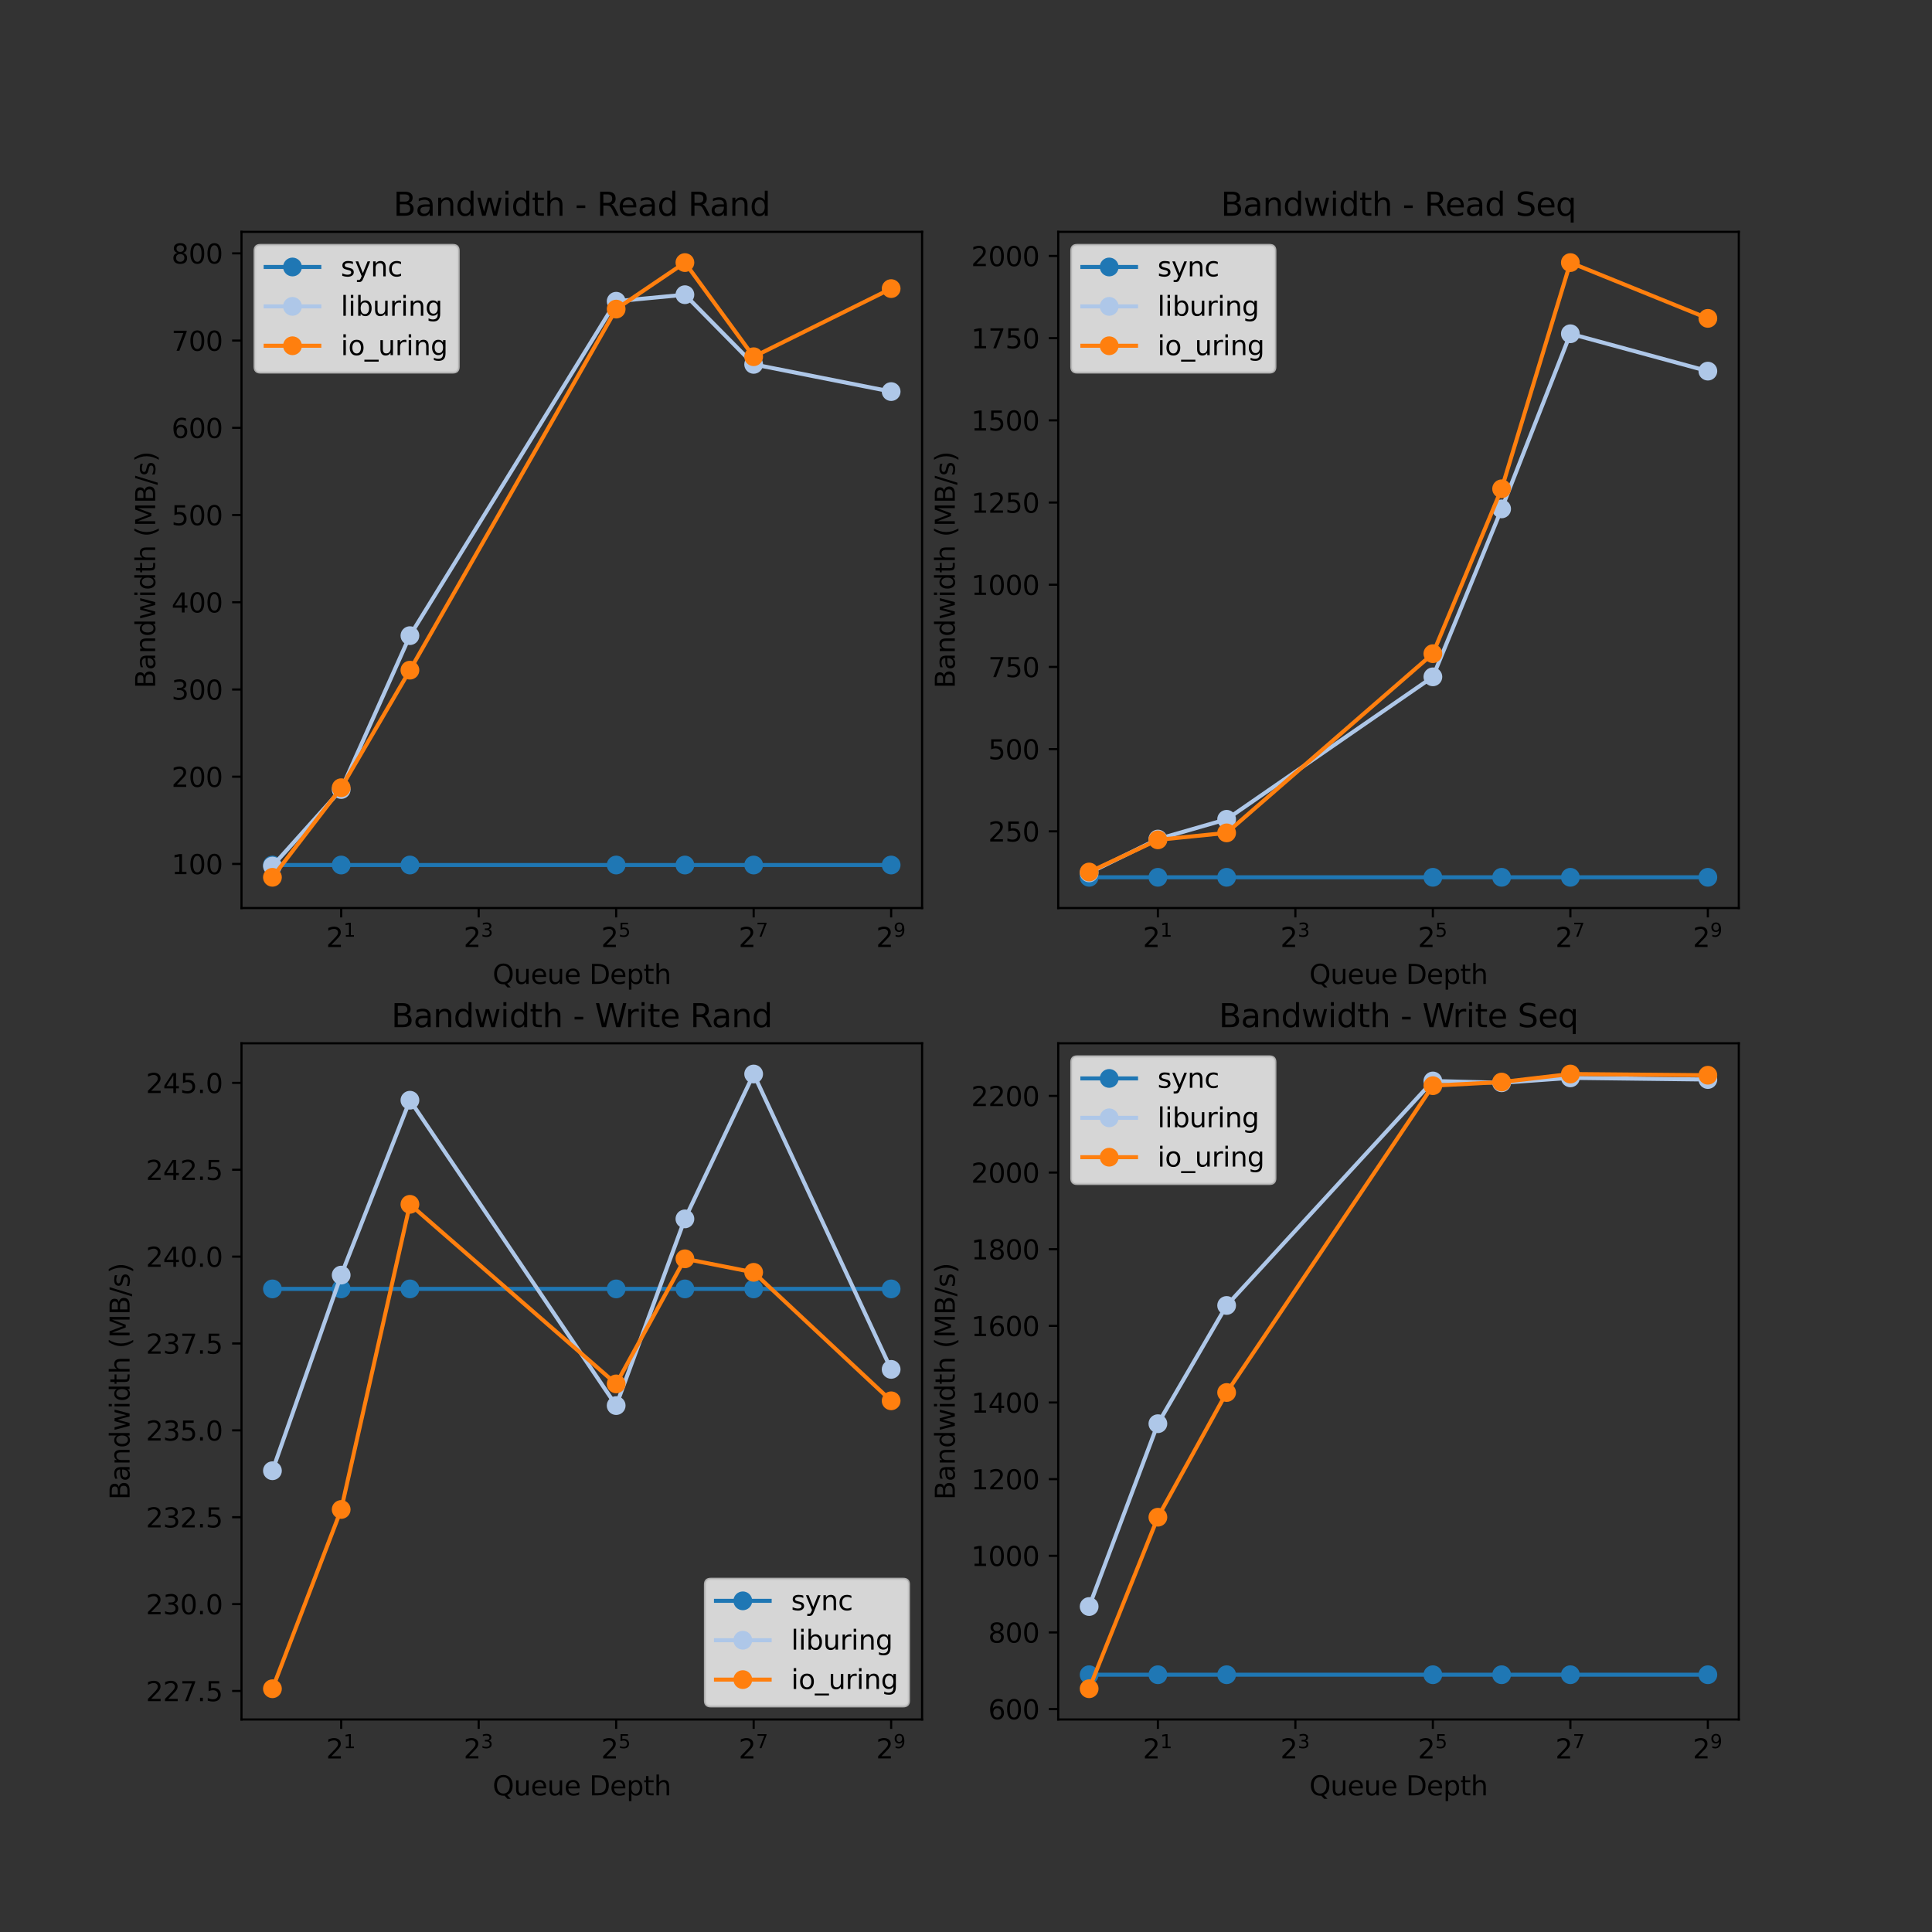<?xml version="1.0" encoding="utf-8" standalone="no"?>
<!DOCTYPE svg PUBLIC "-//W3C//DTD SVG 1.1//EN"
  "http://www.w3.org/Graphics/SVG/1.1/DTD/svg11.dtd">
<svg xmlns:xlink="http://www.w3.org/1999/xlink" width="720pt" height="720pt" viewBox="0 0 720 720" xmlns="http://www.w3.org/2000/svg" version="1.1">
 <rect x="0" y="0" width="720" height="720" fill="#333333" stroke="none"/>
 <defs>
  <style type="text/css">*{stroke-linejoin: round; stroke-linecap: butt}</style>
 </defs>
 <g id="figure_1">
  <g id="patch_1">
   <path d="M 0 720 
L 720 720 
L 720 0 
L 0 0 
L 0 720 
z
" style="fill: none"/>
  </g>
  <g id="axes_1">
   <g id="patch_2">
    <path d="M 90 338.4 
L 343.636 338.4 
L 343.636 86.4 
L 90 86.4 
L 90 338.4 
z
" style="fill: none"/>
   </g>
   <g id="matplotlib.axis_1">
    <g id="xtick_1">
     <g id="line2d_1">
      <defs>
       <path id="m400c8cb7ff" d="M 0 0 
L 0 3.5 
" style="stroke: #000000; stroke-width: 0.8"/>
      </defs>
      <g>
       <use xlink:href="#m400c8cb7ff" x="127.149" y="338.4" style="stroke: #000000; stroke-width: 0.8"/>
      </g>
     </g>
     <g id="text_1">
      <!-- $\mathdefault{2^{1}}$ -->
      <g transform="translate(121.549 352.998) scale(0.1 -0.1)">
       <defs>
        <path id="DejaVuSans-32" d="M 1228 531 
L 3431 531 
L 3431 0 
L 469 0 
L 469 531 
Q 828 903 1448 1529 
Q 2069 2156 2228 2338 
Q 2531 2678 2651 2914 
Q 2772 3150 2772 3378 
Q 2772 3750 2511 3984 
Q 2250 4219 1831 4219 
Q 1534 4219 1204 4116 
Q 875 4013 500 3803 
L 500 4441 
Q 881 4594 1212 4672 
Q 1544 4750 1819 4750 
Q 2544 4750 2975 4387 
Q 3406 4025 3406 3419 
Q 3406 3131 3298 2873 
Q 3191 2616 2906 2266 
Q 2828 2175 2409 1742 
Q 1991 1309 1228 531 
z
" transform="scale(0.016)"/>
        <path id="DejaVuSans-31" d="M 794 531 
L 1825 531 
L 1825 4091 
L 703 3866 
L 703 4441 
L 1819 4666 
L 2450 4666 
L 2450 531 
L 3481 531 
L 3481 0 
L 794 0 
L 794 531 
z
" transform="scale(0.016)"/>
       </defs>
       <use xlink:href="#DejaVuSans-32" transform="translate(0 0.684)"/>
       <use xlink:href="#DejaVuSans-31" transform="translate(64.58 38.966) scale(0.7)"/>
      </g>
     </g>
    </g>
    <g id="xtick_2">
     <g id="line2d_2">
      <g>
       <use xlink:href="#m400c8cb7ff" x="178.388" y="338.4" style="stroke: #000000; stroke-width: 0.8"/>
      </g>
     </g>
     <g id="text_2">
      <!-- $\mathdefault{2^{3}}$ -->
      <g transform="translate(172.788 352.998) scale(0.1 -0.1)">
       <defs>
        <path id="DejaVuSans-33" d="M 2597 2516 
Q 3050 2419 3304 2112 
Q 3559 1806 3559 1356 
Q 3559 666 3084 287 
Q 2609 -91 1734 -91 
Q 1441 -91 1130 -33 
Q 819 25 488 141 
L 488 750 
Q 750 597 1062 519 
Q 1375 441 1716 441 
Q 2309 441 2620 675 
Q 2931 909 2931 1356 
Q 2931 1769 2642 2001 
Q 2353 2234 1838 2234 
L 1294 2234 
L 1294 2753 
L 1863 2753 
Q 2328 2753 2575 2939 
Q 2822 3125 2822 3475 
Q 2822 3834 2567 4026 
Q 2313 4219 1838 4219 
Q 1578 4219 1281 4162 
Q 984 4106 628 3988 
L 628 4550 
Q 988 4650 1302 4700 
Q 1616 4750 1894 4750 
Q 2613 4750 3031 4423 
Q 3450 4097 3450 3541 
Q 3450 3153 3228 2886 
Q 3006 2619 2597 2516 
z
" transform="scale(0.016)"/>
       </defs>
       <use xlink:href="#DejaVuSans-32" transform="translate(0 0.766)"/>
       <use xlink:href="#DejaVuSans-33" transform="translate(64.58 39.047) scale(0.7)"/>
      </g>
     </g>
    </g>
    <g id="xtick_3">
     <g id="line2d_3">
      <g>
       <use xlink:href="#m400c8cb7ff" x="229.628" y="338.4" style="stroke: #000000; stroke-width: 0.8"/>
      </g>
     </g>
     <g id="text_3">
      <!-- $\mathdefault{2^{5}}$ -->
      <g transform="translate(224.028 352.998) scale(0.1 -0.1)">
       <defs>
        <path id="DejaVuSans-35" d="M 691 4666 
L 3169 4666 
L 3169 4134 
L 1269 4134 
L 1269 2991 
Q 1406 3038 1543 3061 
Q 1681 3084 1819 3084 
Q 2600 3084 3056 2656 
Q 3513 2228 3513 1497 
Q 3513 744 3044 326 
Q 2575 -91 1722 -91 
Q 1428 -91 1123 -41 
Q 819 9 494 109 
L 494 744 
Q 775 591 1075 516 
Q 1375 441 1709 441 
Q 2250 441 2565 725 
Q 2881 1009 2881 1497 
Q 2881 1984 2565 2268 
Q 2250 2553 1709 2553 
Q 1456 2553 1204 2497 
Q 953 2441 691 2322 
L 691 4666 
z
" transform="scale(0.016)"/>
       </defs>
       <use xlink:href="#DejaVuSans-32" transform="translate(0 0.684)"/>
       <use xlink:href="#DejaVuSans-35" transform="translate(64.58 38.966) scale(0.7)"/>
      </g>
     </g>
    </g>
    <g id="xtick_4">
     <g id="line2d_4">
      <g>
       <use xlink:href="#m400c8cb7ff" x="280.868" y="338.4" style="stroke: #000000; stroke-width: 0.8"/>
      </g>
     </g>
     <g id="text_4">
      <!-- $\mathdefault{2^{7}}$ -->
      <g transform="translate(275.268 352.998) scale(0.1 -0.1)">
       <defs>
        <path id="DejaVuSans-37" d="M 525 4666 
L 3525 4666 
L 3525 4397 
L 1831 0 
L 1172 0 
L 2766 4134 
L 525 4134 
L 525 4666 
z
" transform="scale(0.016)"/>
       </defs>
       <use xlink:href="#DejaVuSans-32" transform="translate(0 0.684)"/>
       <use xlink:href="#DejaVuSans-37" transform="translate(64.58 38.966) scale(0.7)"/>
      </g>
     </g>
    </g>
    <g id="xtick_5">
     <g id="line2d_5">
      <g>
       <use xlink:href="#m400c8cb7ff" x="332.107" y="338.4" style="stroke: #000000; stroke-width: 0.8"/>
      </g>
     </g>
     <g id="text_5">
      <!-- $\mathdefault{2^{9}}$ -->
      <g transform="translate(326.507 352.998) scale(0.1 -0.1)">
       <defs>
        <path id="DejaVuSans-39" d="M 703 97 
L 703 672 
Q 941 559 1184 500 
Q 1428 441 1663 441 
Q 2288 441 2617 861 
Q 2947 1281 2994 2138 
Q 2813 1869 2534 1725 
Q 2256 1581 1919 1581 
Q 1219 1581 811 2004 
Q 403 2428 403 3163 
Q 403 3881 828 4315 
Q 1253 4750 1959 4750 
Q 2769 4750 3195 4129 
Q 3622 3509 3622 2328 
Q 3622 1225 3098 567 
Q 2575 -91 1691 -91 
Q 1453 -91 1209 -44 
Q 966 3 703 97 
z
M 1959 2075 
Q 2384 2075 2632 2365 
Q 2881 2656 2881 3163 
Q 2881 3666 2632 3958 
Q 2384 4250 1959 4250 
Q 1534 4250 1286 3958 
Q 1038 3666 1038 3163 
Q 1038 2656 1286 2365 
Q 1534 2075 1959 2075 
z
" transform="scale(0.016)"/>
       </defs>
       <use xlink:href="#DejaVuSans-32" transform="translate(0 0.766)"/>
       <use xlink:href="#DejaVuSans-39" transform="translate(64.58 39.047) scale(0.7)"/>
      </g>
     </g>
    </g>
    <g id="text_6">
     <!-- Queue Depth -->
     <g transform="translate(183.573 366.677) scale(0.1 -0.1)">
      <defs>
       <path id="DejaVuSans-51" d="M 2522 4238 
Q 1834 4238 1429 3725 
Q 1025 3213 1025 2328 
Q 1025 1447 1429 934 
Q 1834 422 2522 422 
Q 3209 422 3611 934 
Q 4013 1447 4013 2328 
Q 4013 3213 3611 3725 
Q 3209 4238 2522 4238 
z
M 3406 84 
L 4238 -825 
L 3475 -825 
L 2784 -78 
Q 2681 -84 2626 -87 
Q 2572 -91 2522 -91 
Q 1538 -91 948 567 
Q 359 1225 359 2328 
Q 359 3434 948 4092 
Q 1538 4750 2522 4750 
Q 3503 4750 4090 4092 
Q 4678 3434 4678 2328 
Q 4678 1516 4351 937 
Q 4025 359 3406 84 
z
" transform="scale(0.016)"/>
       <path id="DejaVuSans-75" d="M 544 1381 
L 544 3500 
L 1119 3500 
L 1119 1403 
Q 1119 906 1312 657 
Q 1506 409 1894 409 
Q 2359 409 2629 706 
Q 2900 1003 2900 1516 
L 2900 3500 
L 3475 3500 
L 3475 0 
L 2900 0 
L 2900 538 
Q 2691 219 2414 64 
Q 2138 -91 1772 -91 
Q 1169 -91 856 284 
Q 544 659 544 1381 
z
M 1991 3584 
L 1991 3584 
z
" transform="scale(0.016)"/>
       <path id="DejaVuSans-65" d="M 3597 1894 
L 3597 1613 
L 953 1613 
Q 991 1019 1311 708 
Q 1631 397 2203 397 
Q 2534 397 2845 478 
Q 3156 559 3463 722 
L 3463 178 
Q 3153 47 2828 -22 
Q 2503 -91 2169 -91 
Q 1331 -91 842 396 
Q 353 884 353 1716 
Q 353 2575 817 3079 
Q 1281 3584 2069 3584 
Q 2775 3584 3186 3129 
Q 3597 2675 3597 1894 
z
M 3022 2063 
Q 3016 2534 2758 2815 
Q 2500 3097 2075 3097 
Q 1594 3097 1305 2825 
Q 1016 2553 972 2059 
L 3022 2063 
z
" transform="scale(0.016)"/>
       <path id="DejaVuSans-20" transform="scale(0.016)"/>
       <path id="DejaVuSans-44" d="M 1259 4147 
L 1259 519 
L 2022 519 
Q 2988 519 3436 956 
Q 3884 1394 3884 2338 
Q 3884 3275 3436 3711 
Q 2988 4147 2022 4147 
L 1259 4147 
z
M 628 4666 
L 1925 4666 
Q 3281 4666 3915 4102 
Q 4550 3538 4550 2338 
Q 4550 1131 3912 565 
Q 3275 0 1925 0 
L 628 0 
L 628 4666 
z
" transform="scale(0.016)"/>
       <path id="DejaVuSans-70" d="M 1159 525 
L 1159 -1331 
L 581 -1331 
L 581 3500 
L 1159 3500 
L 1159 2969 
Q 1341 3281 1617 3432 
Q 1894 3584 2278 3584 
Q 2916 3584 3314 3078 
Q 3713 2572 3713 1747 
Q 3713 922 3314 415 
Q 2916 -91 2278 -91 
Q 1894 -91 1617 61 
Q 1341 213 1159 525 
z
M 3116 1747 
Q 3116 2381 2855 2742 
Q 2594 3103 2138 3103 
Q 1681 3103 1420 2742 
Q 1159 2381 1159 1747 
Q 1159 1113 1420 752 
Q 1681 391 2138 391 
Q 2594 391 2855 752 
Q 3116 1113 3116 1747 
z
" transform="scale(0.016)"/>
       <path id="DejaVuSans-74" d="M 1172 4494 
L 1172 3500 
L 2356 3500 
L 2356 3053 
L 1172 3053 
L 1172 1153 
Q 1172 725 1289 603 
Q 1406 481 1766 481 
L 2356 481 
L 2356 0 
L 1766 0 
Q 1100 0 847 248 
Q 594 497 594 1153 
L 594 3053 
L 172 3053 
L 172 3500 
L 594 3500 
L 594 4494 
L 1172 4494 
z
" transform="scale(0.016)"/>
       <path id="DejaVuSans-68" d="M 3513 2113 
L 3513 0 
L 2938 0 
L 2938 2094 
Q 2938 2591 2744 2837 
Q 2550 3084 2163 3084 
Q 1697 3084 1428 2787 
Q 1159 2491 1159 1978 
L 1159 0 
L 581 0 
L 581 4863 
L 1159 4863 
L 1159 2956 
Q 1366 3272 1645 3428 
Q 1925 3584 2291 3584 
Q 2894 3584 3203 3211 
Q 3513 2838 3513 2113 
z
" transform="scale(0.016)"/>
      </defs>
      <use xlink:href="#DejaVuSans-51"/>
      <use xlink:href="#DejaVuSans-75" x="78.711"/>
      <use xlink:href="#DejaVuSans-65" x="142.09"/>
      <use xlink:href="#DejaVuSans-75" x="203.613"/>
      <use xlink:href="#DejaVuSans-65" x="266.992"/>
      <use xlink:href="#DejaVuSans-20" x="328.516"/>
      <use xlink:href="#DejaVuSans-44" x="360.303"/>
      <use xlink:href="#DejaVuSans-65" x="437.305"/>
      <use xlink:href="#DejaVuSans-70" x="498.828"/>
      <use xlink:href="#DejaVuSans-74" x="562.305"/>
      <use xlink:href="#DejaVuSans-68" x="601.514"/>
     </g>
    </g>
   </g>
   <g id="matplotlib.axis_2">
    <g id="ytick_1">
     <g id="line2d_6">
      <defs>
       <path id="mcfdc84f991" d="M 0 0 
L -3.5 0 
" style="stroke: #000000; stroke-width: 0.8"/>
      </defs>
      <g>
       <use xlink:href="#mcfdc84f991" x="90" y="321.961" style="stroke: #000000; stroke-width: 0.8"/>
      </g>
     </g>
     <g id="text_7">
      <!-- 100 -->
      <g transform="translate(63.913 325.761) scale(0.1 -0.1)">
       <defs>
        <path id="DejaVuSans-30" d="M 2034 4250 
Q 1547 4250 1301 3770 
Q 1056 3291 1056 2328 
Q 1056 1369 1301 889 
Q 1547 409 2034 409 
Q 2525 409 2770 889 
Q 3016 1369 3016 2328 
Q 3016 3291 2770 3770 
Q 2525 4250 2034 4250 
z
M 2034 4750 
Q 2819 4750 3233 4129 
Q 3647 3509 3647 2328 
Q 3647 1150 3233 529 
Q 2819 -91 2034 -91 
Q 1250 -91 836 529 
Q 422 1150 422 2328 
Q 422 3509 836 4129 
Q 1250 4750 2034 4750 
z
" transform="scale(0.016)"/>
       </defs>
       <use xlink:href="#DejaVuSans-31"/>
       <use xlink:href="#DejaVuSans-30" x="63.623"/>
       <use xlink:href="#DejaVuSans-30" x="127.246"/>
      </g>
     </g>
    </g>
    <g id="ytick_2">
     <g id="line2d_7">
      <g>
       <use xlink:href="#mcfdc84f991" x="90" y="289.455" style="stroke: #000000; stroke-width: 0.8"/>
      </g>
     </g>
     <g id="text_8">
      <!-- 200 -->
      <g transform="translate(63.913 293.254) scale(0.1 -0.1)">
       <use xlink:href="#DejaVuSans-32"/>
       <use xlink:href="#DejaVuSans-30" x="63.623"/>
       <use xlink:href="#DejaVuSans-30" x="127.246"/>
      </g>
     </g>
    </g>
    <g id="ytick_3">
     <g id="line2d_8">
      <g>
       <use xlink:href="#mcfdc84f991" x="90" y="256.948" style="stroke: #000000; stroke-width: 0.8"/>
      </g>
     </g>
     <g id="text_9">
      <!-- 300 -->
      <g transform="translate(63.913 260.747) scale(0.1 -0.1)">
       <use xlink:href="#DejaVuSans-33"/>
       <use xlink:href="#DejaVuSans-30" x="63.623"/>
       <use xlink:href="#DejaVuSans-30" x="127.246"/>
      </g>
     </g>
    </g>
    <g id="ytick_4">
     <g id="line2d_9">
      <g>
       <use xlink:href="#mcfdc84f991" x="90" y="224.441" style="stroke: #000000; stroke-width: 0.8"/>
      </g>
     </g>
     <g id="text_10">
      <!-- 400 -->
      <g transform="translate(63.913 228.24) scale(0.1 -0.1)">
       <defs>
        <path id="DejaVuSans-34" d="M 2419 4116 
L 825 1625 
L 2419 1625 
L 2419 4116 
z
M 2253 4666 
L 3047 4666 
L 3047 1625 
L 3713 1625 
L 3713 1100 
L 3047 1100 
L 3047 0 
L 2419 0 
L 2419 1100 
L 313 1100 
L 313 1709 
L 2253 4666 
z
" transform="scale(0.016)"/>
       </defs>
       <use xlink:href="#DejaVuSans-34"/>
       <use xlink:href="#DejaVuSans-30" x="63.623"/>
       <use xlink:href="#DejaVuSans-30" x="127.246"/>
      </g>
     </g>
    </g>
    <g id="ytick_5">
     <g id="line2d_10">
      <g>
       <use xlink:href="#mcfdc84f991" x="90" y="191.935" style="stroke: #000000; stroke-width: 0.8"/>
      </g>
     </g>
     <g id="text_11">
      <!-- 500 -->
      <g transform="translate(63.913 195.734) scale(0.1 -0.1)">
       <use xlink:href="#DejaVuSans-35"/>
       <use xlink:href="#DejaVuSans-30" x="63.623"/>
       <use xlink:href="#DejaVuSans-30" x="127.246"/>
      </g>
     </g>
    </g>
    <g id="ytick_6">
     <g id="line2d_11">
      <g>
       <use xlink:href="#mcfdc84f991" x="90" y="159.428" style="stroke: #000000; stroke-width: 0.8"/>
      </g>
     </g>
     <g id="text_12">
      <!-- 600 -->
      <g transform="translate(63.913 163.227) scale(0.1 -0.1)">
       <defs>
        <path id="DejaVuSans-36" d="M 2113 2584 
Q 1688 2584 1439 2293 
Q 1191 2003 1191 1497 
Q 1191 994 1439 701 
Q 1688 409 2113 409 
Q 2538 409 2786 701 
Q 3034 994 3034 1497 
Q 3034 2003 2786 2293 
Q 2538 2584 2113 2584 
z
M 3366 4563 
L 3366 3988 
Q 3128 4100 2886 4159 
Q 2644 4219 2406 4219 
Q 1781 4219 1451 3797 
Q 1122 3375 1075 2522 
Q 1259 2794 1537 2939 
Q 1816 3084 2150 3084 
Q 2853 3084 3261 2657 
Q 3669 2231 3669 1497 
Q 3669 778 3244 343 
Q 2819 -91 2113 -91 
Q 1303 -91 875 529 
Q 447 1150 447 2328 
Q 447 3434 972 4092 
Q 1497 4750 2381 4750 
Q 2619 4750 2861 4703 
Q 3103 4656 3366 4563 
z
" transform="scale(0.016)"/>
       </defs>
       <use xlink:href="#DejaVuSans-36"/>
       <use xlink:href="#DejaVuSans-30" x="63.623"/>
       <use xlink:href="#DejaVuSans-30" x="127.246"/>
      </g>
     </g>
    </g>
    <g id="ytick_7">
     <g id="line2d_12">
      <g>
       <use xlink:href="#mcfdc84f991" x="90" y="126.921" style="stroke: #000000; stroke-width: 0.8"/>
      </g>
     </g>
     <g id="text_13">
      <!-- 700 -->
      <g transform="translate(63.913 130.72) scale(0.1 -0.1)">
       <use xlink:href="#DejaVuSans-37"/>
       <use xlink:href="#DejaVuSans-30" x="63.623"/>
       <use xlink:href="#DejaVuSans-30" x="127.246"/>
      </g>
     </g>
    </g>
    <g id="ytick_8">
     <g id="line2d_13">
      <g>
       <use xlink:href="#mcfdc84f991" x="90" y="94.414" style="stroke: #000000; stroke-width: 0.8"/>
      </g>
     </g>
     <g id="text_14">
      <!-- 800 -->
      <g transform="translate(63.913 98.214) scale(0.1 -0.1)">
       <defs>
        <path id="DejaVuSans-38" d="M 2034 2216 
Q 1584 2216 1326 1975 
Q 1069 1734 1069 1313 
Q 1069 891 1326 650 
Q 1584 409 2034 409 
Q 2484 409 2743 651 
Q 3003 894 3003 1313 
Q 3003 1734 2745 1975 
Q 2488 2216 2034 2216 
z
M 1403 2484 
Q 997 2584 770 2862 
Q 544 3141 544 3541 
Q 544 4100 942 4425 
Q 1341 4750 2034 4750 
Q 2731 4750 3128 4425 
Q 3525 4100 3525 3541 
Q 3525 3141 3298 2862 
Q 3072 2584 2669 2484 
Q 3125 2378 3379 2068 
Q 3634 1759 3634 1313 
Q 3634 634 3220 271 
Q 2806 -91 2034 -91 
Q 1263 -91 848 271 
Q 434 634 434 1313 
Q 434 1759 690 2068 
Q 947 2378 1403 2484 
z
M 1172 3481 
Q 1172 3119 1398 2916 
Q 1625 2713 2034 2713 
Q 2441 2713 2670 2916 
Q 2900 3119 2900 3481 
Q 2900 3844 2670 4047 
Q 2441 4250 2034 4250 
Q 1625 4250 1398 4047 
Q 1172 3844 1172 3481 
z
" transform="scale(0.016)"/>
       </defs>
       <use xlink:href="#DejaVuSans-38"/>
       <use xlink:href="#DejaVuSans-30" x="63.623"/>
       <use xlink:href="#DejaVuSans-30" x="127.246"/>
      </g>
     </g>
    </g>
    <g id="text_15">
     <!-- Bandwidth (MB/s) -->
     <g transform="translate(57.833 256.543) rotate(-90) scale(0.1 -0.1)">
      <defs>
       <path id="DejaVuSans-42" d="M 1259 2228 
L 1259 519 
L 2272 519 
Q 2781 519 3026 730 
Q 3272 941 3272 1375 
Q 3272 1813 3026 2020 
Q 2781 2228 2272 2228 
L 1259 2228 
z
M 1259 4147 
L 1259 2741 
L 2194 2741 
Q 2656 2741 2882 2914 
Q 3109 3088 3109 3444 
Q 3109 3797 2882 3972 
Q 2656 4147 2194 4147 
L 1259 4147 
z
M 628 4666 
L 2241 4666 
Q 2963 4666 3353 4366 
Q 3744 4066 3744 3513 
Q 3744 3084 3544 2831 
Q 3344 2578 2956 2516 
Q 3422 2416 3680 2098 
Q 3938 1781 3938 1306 
Q 3938 681 3513 340 
Q 3088 0 2303 0 
L 628 0 
L 628 4666 
z
" transform="scale(0.016)"/>
       <path id="DejaVuSans-61" d="M 2194 1759 
Q 1497 1759 1228 1600 
Q 959 1441 959 1056 
Q 959 750 1161 570 
Q 1363 391 1709 391 
Q 2188 391 2477 730 
Q 2766 1069 2766 1631 
L 2766 1759 
L 2194 1759 
z
M 3341 1997 
L 3341 0 
L 2766 0 
L 2766 531 
Q 2569 213 2275 61 
Q 1981 -91 1556 -91 
Q 1019 -91 701 211 
Q 384 513 384 1019 
Q 384 1609 779 1909 
Q 1175 2209 1959 2209 
L 2766 2209 
L 2766 2266 
Q 2766 2663 2505 2880 
Q 2244 3097 1772 3097 
Q 1472 3097 1187 3025 
Q 903 2953 641 2809 
L 641 3341 
Q 956 3463 1253 3523 
Q 1550 3584 1831 3584 
Q 2591 3584 2966 3190 
Q 3341 2797 3341 1997 
z
" transform="scale(0.016)"/>
       <path id="DejaVuSans-6e" d="M 3513 2113 
L 3513 0 
L 2938 0 
L 2938 2094 
Q 2938 2591 2744 2837 
Q 2550 3084 2163 3084 
Q 1697 3084 1428 2787 
Q 1159 2491 1159 1978 
L 1159 0 
L 581 0 
L 581 3500 
L 1159 3500 
L 1159 2956 
Q 1366 3272 1645 3428 
Q 1925 3584 2291 3584 
Q 2894 3584 3203 3211 
Q 3513 2838 3513 2113 
z
" transform="scale(0.016)"/>
       <path id="DejaVuSans-64" d="M 2906 2969 
L 2906 4863 
L 3481 4863 
L 3481 0 
L 2906 0 
L 2906 525 
Q 2725 213 2448 61 
Q 2172 -91 1784 -91 
Q 1150 -91 751 415 
Q 353 922 353 1747 
Q 353 2572 751 3078 
Q 1150 3584 1784 3584 
Q 2172 3584 2448 3432 
Q 2725 3281 2906 2969 
z
M 947 1747 
Q 947 1113 1208 752 
Q 1469 391 1925 391 
Q 2381 391 2643 752 
Q 2906 1113 2906 1747 
Q 2906 2381 2643 2742 
Q 2381 3103 1925 3103 
Q 1469 3103 1208 2742 
Q 947 2381 947 1747 
z
" transform="scale(0.016)"/>
       <path id="DejaVuSans-77" d="M 269 3500 
L 844 3500 
L 1563 769 
L 2278 3500 
L 2956 3500 
L 3675 769 
L 4391 3500 
L 4966 3500 
L 4050 0 
L 3372 0 
L 2619 2869 
L 1863 0 
L 1184 0 
L 269 3500 
z
" transform="scale(0.016)"/>
       <path id="DejaVuSans-69" d="M 603 3500 
L 1178 3500 
L 1178 0 
L 603 0 
L 603 3500 
z
M 603 4863 
L 1178 4863 
L 1178 4134 
L 603 4134 
L 603 4863 
z
" transform="scale(0.016)"/>
       <path id="DejaVuSans-28" d="M 1984 4856 
Q 1566 4138 1362 3434 
Q 1159 2731 1159 2009 
Q 1159 1288 1364 580 
Q 1569 -128 1984 -844 
L 1484 -844 
Q 1016 -109 783 600 
Q 550 1309 550 2009 
Q 550 2706 781 3412 
Q 1013 4119 1484 4856 
L 1984 4856 
z
" transform="scale(0.016)"/>
       <path id="DejaVuSans-4d" d="M 628 4666 
L 1569 4666 
L 2759 1491 
L 3956 4666 
L 4897 4666 
L 4897 0 
L 4281 0 
L 4281 4097 
L 3078 897 
L 2444 897 
L 1241 4097 
L 1241 0 
L 628 0 
L 628 4666 
z
" transform="scale(0.016)"/>
       <path id="DejaVuSans-2f" d="M 1625 4666 
L 2156 4666 
L 531 -594 
L 0 -594 
L 1625 4666 
z
" transform="scale(0.016)"/>
       <path id="DejaVuSans-73" d="M 2834 3397 
L 2834 2853 
Q 2591 2978 2328 3040 
Q 2066 3103 1784 3103 
Q 1356 3103 1142 2972 
Q 928 2841 928 2578 
Q 928 2378 1081 2264 
Q 1234 2150 1697 2047 
L 1894 2003 
Q 2506 1872 2764 1633 
Q 3022 1394 3022 966 
Q 3022 478 2636 193 
Q 2250 -91 1575 -91 
Q 1294 -91 989 -36 
Q 684 19 347 128 
L 347 722 
Q 666 556 975 473 
Q 1284 391 1588 391 
Q 1994 391 2212 530 
Q 2431 669 2431 922 
Q 2431 1156 2273 1281 
Q 2116 1406 1581 1522 
L 1381 1569 
Q 847 1681 609 1914 
Q 372 2147 372 2553 
Q 372 3047 722 3315 
Q 1072 3584 1716 3584 
Q 2034 3584 2315 3537 
Q 2597 3491 2834 3397 
z
" transform="scale(0.016)"/>
       <path id="DejaVuSans-29" d="M 513 4856 
L 1013 4856 
Q 1481 4119 1714 3412 
Q 1947 2706 1947 2009 
Q 1947 1309 1714 600 
Q 1481 -109 1013 -844 
L 513 -844 
Q 928 -128 1133 580 
Q 1338 1288 1338 2009 
Q 1338 2731 1133 3434 
Q 928 4138 513 4856 
z
" transform="scale(0.016)"/>
      </defs>
      <use xlink:href="#DejaVuSans-42"/>
      <use xlink:href="#DejaVuSans-61" x="68.604"/>
      <use xlink:href="#DejaVuSans-6e" x="129.883"/>
      <use xlink:href="#DejaVuSans-64" x="193.262"/>
      <use xlink:href="#DejaVuSans-77" x="256.738"/>
      <use xlink:href="#DejaVuSans-69" x="338.525"/>
      <use xlink:href="#DejaVuSans-64" x="366.309"/>
      <use xlink:href="#DejaVuSans-74" x="429.785"/>
      <use xlink:href="#DejaVuSans-68" x="468.994"/>
      <use xlink:href="#DejaVuSans-20" x="532.373"/>
      <use xlink:href="#DejaVuSans-28" x="564.16"/>
      <use xlink:href="#DejaVuSans-4d" x="603.174"/>
      <use xlink:href="#DejaVuSans-42" x="689.453"/>
      <use xlink:href="#DejaVuSans-2f" x="758.057"/>
      <use xlink:href="#DejaVuSans-73" x="791.748"/>
      <use xlink:href="#DejaVuSans-29" x="843.848"/>
     </g>
    </g>
   </g>
   <g id="line2d_14">
    <path d="M 101.529 322.367 
L 127.149 322.367 
L 152.769 322.367 
L 229.628 322.367 
L 255.248 322.367 
L 280.868 322.367 
L 332.107 322.367 
" clip-path="url(#pb6095f4e75)" style="fill: none; stroke: #1f77b4; stroke-width: 1.5; stroke-linecap: square"/>
    <defs>
     <path id="mdeeff8d5fe" d="M 0 3 
C 0.796 3 1.559 2.684 2.121 2.121 
C 2.684 1.559 3 0.796 3 0 
C 3 -0.796 2.684 -1.559 2.121 -2.121 
C 1.559 -2.684 0.796 -3 0 -3 
C -0.796 -3 -1.559 -2.684 -2.121 -2.121 
C -2.684 -1.559 -3 -0.796 -3 0 
C -3 0.796 -2.684 1.559 -2.121 2.121 
C -1.559 2.684 -0.796 3 0 3 
z
" style="stroke: #1f77b4"/>
    </defs>
    <g clip-path="url(#pb6095f4e75)">
     <use xlink:href="#mdeeff8d5fe" x="101.529" y="322.367" style="fill: #1f77b4; stroke: #1f77b4"/>
     <use xlink:href="#mdeeff8d5fe" x="127.149" y="322.367" style="fill: #1f77b4; stroke: #1f77b4"/>
     <use xlink:href="#mdeeff8d5fe" x="152.769" y="322.367" style="fill: #1f77b4; stroke: #1f77b4"/>
     <use xlink:href="#mdeeff8d5fe" x="229.628" y="322.367" style="fill: #1f77b4; stroke: #1f77b4"/>
     <use xlink:href="#mdeeff8d5fe" x="255.248" y="322.367" style="fill: #1f77b4; stroke: #1f77b4"/>
     <use xlink:href="#mdeeff8d5fe" x="280.868" y="322.367" style="fill: #1f77b4; stroke: #1f77b4"/>
     <use xlink:href="#mdeeff8d5fe" x="332.107" y="322.367" style="fill: #1f77b4; stroke: #1f77b4"/>
    </g>
   </g>
   <g id="line2d_15">
    <path d="M 101.529 322.753 
L 127.149 294.237 
L 152.769 236.888 
L 229.628 112.261 
L 255.248 109.825 
L 280.868 135.79 
L 332.107 145.933 
" clip-path="url(#pb6095f4e75)" style="fill: none; stroke: #aec7e8; stroke-width: 1.5; stroke-linecap: square"/>
    <defs>
     <path id="m7bd7161f71" d="M 0 3 
C 0.796 3 1.559 2.684 2.121 2.121 
C 2.684 1.559 3 0.796 3 0 
C 3 -0.796 2.684 -1.559 2.121 -2.121 
C 1.559 -2.684 0.796 -3 0 -3 
C -0.796 -3 -1.559 -2.684 -2.121 -2.121 
C -2.684 -1.559 -3 -0.796 -3 0 
C -3 0.796 -2.684 1.559 -2.121 2.121 
C -1.559 2.684 -0.796 3 0 3 
z
" style="stroke: #aec7e8"/>
    </defs>
    <g clip-path="url(#pb6095f4e75)">
     <use xlink:href="#m7bd7161f71" x="101.529" y="322.753" style="fill: #aec7e8; stroke: #aec7e8"/>
     <use xlink:href="#m7bd7161f71" x="127.149" y="294.237" style="fill: #aec7e8; stroke: #aec7e8"/>
     <use xlink:href="#m7bd7161f71" x="152.769" y="236.888" style="fill: #aec7e8; stroke: #aec7e8"/>
     <use xlink:href="#m7bd7161f71" x="229.628" y="112.261" style="fill: #aec7e8; stroke: #aec7e8"/>
     <use xlink:href="#m7bd7161f71" x="255.248" y="109.825" style="fill: #aec7e8; stroke: #aec7e8"/>
     <use xlink:href="#m7bd7161f71" x="280.868" y="135.79" style="fill: #aec7e8; stroke: #aec7e8"/>
     <use xlink:href="#m7bd7161f71" x="332.107" y="145.933" style="fill: #aec7e8; stroke: #aec7e8"/>
    </g>
   </g>
   <g id="line2d_16">
    <path d="M 101.529 326.945 
L 127.149 293.564 
L 152.769 249.748 
L 229.628 115.187 
L 255.248 97.855 
L 280.868 132.947 
L 332.107 107.554 
" clip-path="url(#pb6095f4e75)" style="fill: none; stroke: #ff7f0e; stroke-width: 1.5; stroke-linecap: square"/>
    <defs>
     <path id="m82b3bd07ac" d="M 0 3 
C 0.796 3 1.559 2.684 2.121 2.121 
C 2.684 1.559 3 0.796 3 0 
C 3 -0.796 2.684 -1.559 2.121 -2.121 
C 1.559 -2.684 0.796 -3 0 -3 
C -0.796 -3 -1.559 -2.684 -2.121 -2.121 
C -2.684 -1.559 -3 -0.796 -3 0 
C -3 0.796 -2.684 1.559 -2.121 2.121 
C -1.559 2.684 -0.796 3 0 3 
z
" style="stroke: #ff7f0e"/>
    </defs>
    <g clip-path="url(#pb6095f4e75)">
     <use xlink:href="#m82b3bd07ac" x="101.529" y="326.945" style="fill: #ff7f0e; stroke: #ff7f0e"/>
     <use xlink:href="#m82b3bd07ac" x="127.149" y="293.564" style="fill: #ff7f0e; stroke: #ff7f0e"/>
     <use xlink:href="#m82b3bd07ac" x="152.769" y="249.748" style="fill: #ff7f0e; stroke: #ff7f0e"/>
     <use xlink:href="#m82b3bd07ac" x="229.628" y="115.187" style="fill: #ff7f0e; stroke: #ff7f0e"/>
     <use xlink:href="#m82b3bd07ac" x="255.248" y="97.855" style="fill: #ff7f0e; stroke: #ff7f0e"/>
     <use xlink:href="#m82b3bd07ac" x="280.868" y="132.947" style="fill: #ff7f0e; stroke: #ff7f0e"/>
     <use xlink:href="#m82b3bd07ac" x="332.107" y="107.554" style="fill: #ff7f0e; stroke: #ff7f0e"/>
    </g>
   </g>
   <g id="patch_3">
    <path d="M 90 338.4 
L 90 86.4 
" style="fill: none; stroke: #000000; stroke-width: 0.8; stroke-linejoin: miter; stroke-linecap: square"/>
   </g>
   <g id="patch_4">
    <path d="M 343.636 338.4 
L 343.636 86.4 
" style="fill: none; stroke: #000000; stroke-width: 0.8; stroke-linejoin: miter; stroke-linecap: square"/>
   </g>
   <g id="patch_5">
    <path d="M 90 338.4 
L 343.636 338.4 
" style="fill: none; stroke: #000000; stroke-width: 0.8; stroke-linejoin: miter; stroke-linecap: square"/>
   </g>
   <g id="patch_6">
    <path d="M 90 86.4 
L 343.636 86.4 
" style="fill: none; stroke: #000000; stroke-width: 0.8; stroke-linejoin: miter; stroke-linecap: square"/>
   </g>
   <g id="text_16">
    <!-- Bandwidth - Read Rand -->
    <g transform="translate(146.591 80.4) scale(0.12 -0.12)">
     <defs>
      <path id="DejaVuSans-2d" d="M 313 2009 
L 1997 2009 
L 1997 1497 
L 313 1497 
L 313 2009 
z
" transform="scale(0.016)"/>
      <path id="DejaVuSans-52" d="M 2841 2188 
Q 3044 2119 3236 1894 
Q 3428 1669 3622 1275 
L 4263 0 
L 3584 0 
L 2988 1197 
Q 2756 1666 2539 1819 
Q 2322 1972 1947 1972 
L 1259 1972 
L 1259 0 
L 628 0 
L 628 4666 
L 2053 4666 
Q 2853 4666 3247 4331 
Q 3641 3997 3641 3322 
Q 3641 2881 3436 2590 
Q 3231 2300 2841 2188 
z
M 1259 4147 
L 1259 2491 
L 2053 2491 
Q 2509 2491 2742 2702 
Q 2975 2913 2975 3322 
Q 2975 3731 2742 3939 
Q 2509 4147 2053 4147 
L 1259 4147 
z
" transform="scale(0.016)"/>
     </defs>
     <use xlink:href="#DejaVuSans-42"/>
     <use xlink:href="#DejaVuSans-61" x="68.604"/>
     <use xlink:href="#DejaVuSans-6e" x="129.883"/>
     <use xlink:href="#DejaVuSans-64" x="193.262"/>
     <use xlink:href="#DejaVuSans-77" x="256.738"/>
     <use xlink:href="#DejaVuSans-69" x="338.525"/>
     <use xlink:href="#DejaVuSans-64" x="366.309"/>
     <use xlink:href="#DejaVuSans-74" x="429.785"/>
     <use xlink:href="#DejaVuSans-68" x="468.994"/>
     <use xlink:href="#DejaVuSans-20" x="532.373"/>
     <use xlink:href="#DejaVuSans-2d" x="564.16"/>
     <use xlink:href="#DejaVuSans-20" x="600.244"/>
     <use xlink:href="#DejaVuSans-52" x="632.031"/>
     <use xlink:href="#DejaVuSans-65" x="697.014"/>
     <use xlink:href="#DejaVuSans-61" x="758.537"/>
     <use xlink:href="#DejaVuSans-64" x="819.816"/>
     <use xlink:href="#DejaVuSans-20" x="883.293"/>
     <use xlink:href="#DejaVuSans-52" x="915.08"/>
     <use xlink:href="#DejaVuSans-61" x="982.312"/>
     <use xlink:href="#DejaVuSans-6e" x="1043.592"/>
     <use xlink:href="#DejaVuSans-64" x="1106.971"/>
    </g>
   </g>
   <g id="legend_1">
    <g id="patch_7">
     <path d="M 97 138.713 
L 168.809 138.713 
Q 170.809 138.713 170.809 136.713 
L 170.809 93.4 
Q 170.809 91.4 168.809 91.4 
L 97 91.4 
Q 95 91.4 95 93.4 
L 95 136.713 
Q 95 138.713 97 138.713 
z
" style="fill: #ffffff; opacity: 0.8; stroke: #cccccc; stroke-linejoin: miter"/>
    </g>
    <g id="line2d_17">
     <path d="M 99 99.498 
L 109 99.498 
L 119 99.498 
" style="fill: none; stroke: #1f77b4; stroke-width: 1.5; stroke-linecap: square"/>
     <g>
      <use xlink:href="#mdeeff8d5fe" x="109" y="99.498" style="fill: #1f77b4; stroke: #1f77b4"/>
     </g>
    </g>
    <g id="text_17">
     <!-- sync -->
     <g transform="translate(127 102.998) scale(0.1 -0.1)">
      <defs>
       <path id="DejaVuSans-79" d="M 2059 -325 
Q 1816 -950 1584 -1140 
Q 1353 -1331 966 -1331 
L 506 -1331 
L 506 -850 
L 844 -850 
Q 1081 -850 1212 -737 
Q 1344 -625 1503 -206 
L 1606 56 
L 191 3500 
L 800 3500 
L 1894 763 
L 2988 3500 
L 3597 3500 
L 2059 -325 
z
" transform="scale(0.016)"/>
       <path id="DejaVuSans-63" d="M 3122 3366 
L 3122 2828 
Q 2878 2963 2633 3030 
Q 2388 3097 2138 3097 
Q 1578 3097 1268 2742 
Q 959 2388 959 1747 
Q 959 1106 1268 751 
Q 1578 397 2138 397 
Q 2388 397 2633 464 
Q 2878 531 3122 666 
L 3122 134 
Q 2881 22 2623 -34 
Q 2366 -91 2075 -91 
Q 1284 -91 818 406 
Q 353 903 353 1747 
Q 353 2603 823 3093 
Q 1294 3584 2113 3584 
Q 2378 3584 2631 3529 
Q 2884 3475 3122 3366 
z
" transform="scale(0.016)"/>
      </defs>
      <use xlink:href="#DejaVuSans-73"/>
      <use xlink:href="#DejaVuSans-79" x="52.1"/>
      <use xlink:href="#DejaVuSans-6e" x="111.279"/>
      <use xlink:href="#DejaVuSans-63" x="174.658"/>
     </g>
    </g>
    <g id="line2d_18">
     <path d="M 99 114.177 
L 109 114.177 
L 119 114.177 
" style="fill: none; stroke: #aec7e8; stroke-width: 1.5; stroke-linecap: square"/>
     <g>
      <use xlink:href="#m7bd7161f71" x="109" y="114.177" style="fill: #aec7e8; stroke: #aec7e8"/>
     </g>
    </g>
    <g id="text_18">
     <!-- liburing -->
     <g transform="translate(127 117.677) scale(0.1 -0.1)">
      <defs>
       <path id="DejaVuSans-6c" d="M 603 4863 
L 1178 4863 
L 1178 0 
L 603 0 
L 603 4863 
z
" transform="scale(0.016)"/>
       <path id="DejaVuSans-62" d="M 3116 1747 
Q 3116 2381 2855 2742 
Q 2594 3103 2138 3103 
Q 1681 3103 1420 2742 
Q 1159 2381 1159 1747 
Q 1159 1113 1420 752 
Q 1681 391 2138 391 
Q 2594 391 2855 752 
Q 3116 1113 3116 1747 
z
M 1159 2969 
Q 1341 3281 1617 3432 
Q 1894 3584 2278 3584 
Q 2916 3584 3314 3078 
Q 3713 2572 3713 1747 
Q 3713 922 3314 415 
Q 2916 -91 2278 -91 
Q 1894 -91 1617 61 
Q 1341 213 1159 525 
L 1159 0 
L 581 0 
L 581 4863 
L 1159 4863 
L 1159 2969 
z
" transform="scale(0.016)"/>
       <path id="DejaVuSans-72" d="M 2631 2963 
Q 2534 3019 2420 3045 
Q 2306 3072 2169 3072 
Q 1681 3072 1420 2755 
Q 1159 2438 1159 1844 
L 1159 0 
L 581 0 
L 581 3500 
L 1159 3500 
L 1159 2956 
Q 1341 3275 1631 3429 
Q 1922 3584 2338 3584 
Q 2397 3584 2469 3576 
Q 2541 3569 2628 3553 
L 2631 2963 
z
" transform="scale(0.016)"/>
       <path id="DejaVuSans-67" d="M 2906 1791 
Q 2906 2416 2648 2759 
Q 2391 3103 1925 3103 
Q 1463 3103 1205 2759 
Q 947 2416 947 1791 
Q 947 1169 1205 825 
Q 1463 481 1925 481 
Q 2391 481 2648 825 
Q 2906 1169 2906 1791 
z
M 3481 434 
Q 3481 -459 3084 -895 
Q 2688 -1331 1869 -1331 
Q 1566 -1331 1297 -1286 
Q 1028 -1241 775 -1147 
L 775 -588 
Q 1028 -725 1275 -790 
Q 1522 -856 1778 -856 
Q 2344 -856 2625 -561 
Q 2906 -266 2906 331 
L 2906 616 
Q 2728 306 2450 153 
Q 2172 0 1784 0 
Q 1141 0 747 490 
Q 353 981 353 1791 
Q 353 2603 747 3093 
Q 1141 3584 1784 3584 
Q 2172 3584 2450 3431 
Q 2728 3278 2906 2969 
L 2906 3500 
L 3481 3500 
L 3481 434 
z
" transform="scale(0.016)"/>
      </defs>
      <use xlink:href="#DejaVuSans-6c"/>
      <use xlink:href="#DejaVuSans-69" x="27.783"/>
      <use xlink:href="#DejaVuSans-62" x="55.566"/>
      <use xlink:href="#DejaVuSans-75" x="119.043"/>
      <use xlink:href="#DejaVuSans-72" x="182.422"/>
      <use xlink:href="#DejaVuSans-69" x="223.535"/>
      <use xlink:href="#DejaVuSans-6e" x="251.318"/>
      <use xlink:href="#DejaVuSans-67" x="314.697"/>
     </g>
    </g>
    <g id="line2d_19">
     <path d="M 99 128.855 
L 109 128.855 
L 119 128.855 
" style="fill: none; stroke: #ff7f0e; stroke-width: 1.5; stroke-linecap: square"/>
     <g>
      <use xlink:href="#m82b3bd07ac" x="109" y="128.855" style="fill: #ff7f0e; stroke: #ff7f0e"/>
     </g>
    </g>
    <g id="text_19">
     <!-- io_uring -->
     <g transform="translate(127 132.355) scale(0.1 -0.1)">
      <defs>
       <path id="DejaVuSans-6f" d="M 1959 3097 
Q 1497 3097 1228 2736 
Q 959 2375 959 1747 
Q 959 1119 1226 758 
Q 1494 397 1959 397 
Q 2419 397 2687 759 
Q 2956 1122 2956 1747 
Q 2956 2369 2687 2733 
Q 2419 3097 1959 3097 
z
M 1959 3584 
Q 2709 3584 3137 3096 
Q 3566 2609 3566 1747 
Q 3566 888 3137 398 
Q 2709 -91 1959 -91 
Q 1206 -91 779 398 
Q 353 888 353 1747 
Q 353 2609 779 3096 
Q 1206 3584 1959 3584 
z
" transform="scale(0.016)"/>
       <path id="DejaVuSans-5f" d="M 3263 -1063 
L 3263 -1509 
L -63 -1509 
L -63 -1063 
L 3263 -1063 
z
" transform="scale(0.016)"/>
      </defs>
      <use xlink:href="#DejaVuSans-69"/>
      <use xlink:href="#DejaVuSans-6f" x="27.783"/>
      <use xlink:href="#DejaVuSans-5f" x="88.965"/>
      <use xlink:href="#DejaVuSans-75" x="138.965"/>
      <use xlink:href="#DejaVuSans-72" x="202.344"/>
      <use xlink:href="#DejaVuSans-69" x="243.457"/>
      <use xlink:href="#DejaVuSans-6e" x="271.24"/>
      <use xlink:href="#DejaVuSans-67" x="334.619"/>
     </g>
    </g>
   </g>
  </g>
  <g id="axes_2">
   <g id="patch_8">
    <path d="M 394.364 338.4 
L 648 338.4 
L 648 86.4 
L 394.364 86.4 
L 394.364 338.4 
z
" style="fill: none"/>
   </g>
   <g id="matplotlib.axis_3">
    <g id="xtick_6">
     <g id="line2d_20">
      <g>
       <use xlink:href="#m400c8cb7ff" x="431.512" y="338.4" style="stroke: #000000; stroke-width: 0.8"/>
      </g>
     </g>
     <g id="text_20">
      <!-- $\mathdefault{2^{1}}$ -->
      <g transform="translate(425.912 352.998) scale(0.1 -0.1)">
       <use xlink:href="#DejaVuSans-32" transform="translate(0 0.684)"/>
       <use xlink:href="#DejaVuSans-31" transform="translate(64.58 38.966) scale(0.7)"/>
      </g>
     </g>
    </g>
    <g id="xtick_7">
     <g id="line2d_21">
      <g>
       <use xlink:href="#m400c8cb7ff" x="482.752" y="338.4" style="stroke: #000000; stroke-width: 0.8"/>
      </g>
     </g>
     <g id="text_21">
      <!-- $\mathdefault{2^{3}}$ -->
      <g transform="translate(477.152 352.998) scale(0.1 -0.1)">
       <use xlink:href="#DejaVuSans-32" transform="translate(0 0.766)"/>
       <use xlink:href="#DejaVuSans-33" transform="translate(64.58 39.047) scale(0.7)"/>
      </g>
     </g>
    </g>
    <g id="xtick_8">
     <g id="line2d_22">
      <g>
       <use xlink:href="#m400c8cb7ff" x="533.992" y="338.4" style="stroke: #000000; stroke-width: 0.8"/>
      </g>
     </g>
     <g id="text_22">
      <!-- $\mathdefault{2^{5}}$ -->
      <g transform="translate(528.392 352.998) scale(0.1 -0.1)">
       <use xlink:href="#DejaVuSans-32" transform="translate(0 0.684)"/>
       <use xlink:href="#DejaVuSans-35" transform="translate(64.58 38.966) scale(0.7)"/>
      </g>
     </g>
    </g>
    <g id="xtick_9">
     <g id="line2d_23">
      <g>
       <use xlink:href="#m400c8cb7ff" x="585.231" y="338.4" style="stroke: #000000; stroke-width: 0.8"/>
      </g>
     </g>
     <g id="text_23">
      <!-- $\mathdefault{2^{7}}$ -->
      <g transform="translate(579.631 352.998) scale(0.1 -0.1)">
       <use xlink:href="#DejaVuSans-32" transform="translate(0 0.684)"/>
       <use xlink:href="#DejaVuSans-37" transform="translate(64.58 38.966) scale(0.7)"/>
      </g>
     </g>
    </g>
    <g id="xtick_10">
     <g id="line2d_24">
      <g>
       <use xlink:href="#m400c8cb7ff" x="636.471" y="338.4" style="stroke: #000000; stroke-width: 0.8"/>
      </g>
     </g>
     <g id="text_24">
      <!-- $\mathdefault{2^{9}}$ -->
      <g transform="translate(630.871 352.998) scale(0.1 -0.1)">
       <use xlink:href="#DejaVuSans-32" transform="translate(0 0.766)"/>
       <use xlink:href="#DejaVuSans-39" transform="translate(64.58 39.047) scale(0.7)"/>
      </g>
     </g>
    </g>
    <g id="text_25">
     <!-- Queue Depth -->
     <g transform="translate(487.937 366.677) scale(0.1 -0.1)">
      <use xlink:href="#DejaVuSans-51"/>
      <use xlink:href="#DejaVuSans-75" x="78.711"/>
      <use xlink:href="#DejaVuSans-65" x="142.09"/>
      <use xlink:href="#DejaVuSans-75" x="203.613"/>
      <use xlink:href="#DejaVuSans-65" x="266.992"/>
      <use xlink:href="#DejaVuSans-20" x="328.516"/>
      <use xlink:href="#DejaVuSans-44" x="360.303"/>
      <use xlink:href="#DejaVuSans-65" x="437.305"/>
      <use xlink:href="#DejaVuSans-70" x="498.828"/>
      <use xlink:href="#DejaVuSans-74" x="562.305"/>
      <use xlink:href="#DejaVuSans-68" x="601.514"/>
     </g>
    </g>
   </g>
   <g id="matplotlib.axis_4">
    <g id="ytick_9">
     <g id="line2d_25">
      <g>
       <use xlink:href="#mcfdc84f991" x="394.364" y="309.806" style="stroke: #000000; stroke-width: 0.8"/>
      </g>
     </g>
     <g id="text_26">
      <!-- 250 -->
      <g transform="translate(368.276 313.605) scale(0.1 -0.1)">
       <use xlink:href="#DejaVuSans-32"/>
       <use xlink:href="#DejaVuSans-35" x="63.623"/>
       <use xlink:href="#DejaVuSans-30" x="127.246"/>
      </g>
     </g>
    </g>
    <g id="ytick_10">
     <g id="line2d_26">
      <g>
       <use xlink:href="#mcfdc84f991" x="394.364" y="279.175" style="stroke: #000000; stroke-width: 0.8"/>
      </g>
     </g>
     <g id="text_27">
      <!-- 500 -->
      <g transform="translate(368.276 282.974) scale(0.1 -0.1)">
       <use xlink:href="#DejaVuSans-35"/>
       <use xlink:href="#DejaVuSans-30" x="63.623"/>
       <use xlink:href="#DejaVuSans-30" x="127.246"/>
      </g>
     </g>
    </g>
    <g id="ytick_11">
     <g id="line2d_27">
      <g>
       <use xlink:href="#mcfdc84f991" x="394.364" y="248.544" style="stroke: #000000; stroke-width: 0.8"/>
      </g>
     </g>
     <g id="text_28">
      <!-- 750 -->
      <g transform="translate(368.276 252.343) scale(0.1 -0.1)">
       <use xlink:href="#DejaVuSans-37"/>
       <use xlink:href="#DejaVuSans-35" x="63.623"/>
       <use xlink:href="#DejaVuSans-30" x="127.246"/>
      </g>
     </g>
    </g>
    <g id="ytick_12">
     <g id="line2d_28">
      <g>
       <use xlink:href="#mcfdc84f991" x="394.364" y="217.912" style="stroke: #000000; stroke-width: 0.8"/>
      </g>
     </g>
     <g id="text_29">
      <!-- 1000 -->
      <g transform="translate(361.914 221.711) scale(0.1 -0.1)">
       <use xlink:href="#DejaVuSans-31"/>
       <use xlink:href="#DejaVuSans-30" x="63.623"/>
       <use xlink:href="#DejaVuSans-30" x="127.246"/>
       <use xlink:href="#DejaVuSans-30" x="190.869"/>
      </g>
     </g>
    </g>
    <g id="ytick_13">
     <g id="line2d_29">
      <g>
       <use xlink:href="#mcfdc84f991" x="394.364" y="187.281" style="stroke: #000000; stroke-width: 0.8"/>
      </g>
     </g>
     <g id="text_30">
      <!-- 1250 -->
      <g transform="translate(361.914 191.08) scale(0.1 -0.1)">
       <use xlink:href="#DejaVuSans-31"/>
       <use xlink:href="#DejaVuSans-32" x="63.623"/>
       <use xlink:href="#DejaVuSans-35" x="127.246"/>
       <use xlink:href="#DejaVuSans-30" x="190.869"/>
      </g>
     </g>
    </g>
    <g id="ytick_14">
     <g id="line2d_30">
      <g>
       <use xlink:href="#mcfdc84f991" x="394.364" y="156.65" style="stroke: #000000; stroke-width: 0.8"/>
      </g>
     </g>
     <g id="text_31">
      <!-- 1500 -->
      <g transform="translate(361.914 160.449) scale(0.1 -0.1)">
       <use xlink:href="#DejaVuSans-31"/>
       <use xlink:href="#DejaVuSans-35" x="63.623"/>
       <use xlink:href="#DejaVuSans-30" x="127.246"/>
       <use xlink:href="#DejaVuSans-30" x="190.869"/>
      </g>
     </g>
    </g>
    <g id="ytick_15">
     <g id="line2d_31">
      <g>
       <use xlink:href="#mcfdc84f991" x="394.364" y="126.018" style="stroke: #000000; stroke-width: 0.8"/>
      </g>
     </g>
     <g id="text_32">
      <!-- 1750 -->
      <g transform="translate(361.914 129.817) scale(0.1 -0.1)">
       <use xlink:href="#DejaVuSans-31"/>
       <use xlink:href="#DejaVuSans-37" x="63.623"/>
       <use xlink:href="#DejaVuSans-35" x="127.246"/>
       <use xlink:href="#DejaVuSans-30" x="190.869"/>
      </g>
     </g>
    </g>
    <g id="ytick_16">
     <g id="line2d_32">
      <g>
       <use xlink:href="#mcfdc84f991" x="394.364" y="95.387" style="stroke: #000000; stroke-width: 0.8"/>
      </g>
     </g>
     <g id="text_33">
      <!-- 2000 -->
      <g transform="translate(361.914 99.186) scale(0.1 -0.1)">
       <use xlink:href="#DejaVuSans-32"/>
       <use xlink:href="#DejaVuSans-30" x="63.623"/>
       <use xlink:href="#DejaVuSans-30" x="127.246"/>
       <use xlink:href="#DejaVuSans-30" x="190.869"/>
      </g>
     </g>
    </g>
    <g id="text_34">
     <!-- Bandwidth (MB/s) -->
     <g transform="translate(355.834 256.543) rotate(-90) scale(0.1 -0.1)">
      <use xlink:href="#DejaVuSans-42"/>
      <use xlink:href="#DejaVuSans-61" x="68.604"/>
      <use xlink:href="#DejaVuSans-6e" x="129.883"/>
      <use xlink:href="#DejaVuSans-64" x="193.262"/>
      <use xlink:href="#DejaVuSans-77" x="256.738"/>
      <use xlink:href="#DejaVuSans-69" x="338.525"/>
      <use xlink:href="#DejaVuSans-64" x="366.309"/>
      <use xlink:href="#DejaVuSans-74" x="429.785"/>
      <use xlink:href="#DejaVuSans-68" x="468.994"/>
      <use xlink:href="#DejaVuSans-20" x="532.373"/>
      <use xlink:href="#DejaVuSans-28" x="564.16"/>
      <use xlink:href="#DejaVuSans-4d" x="603.174"/>
      <use xlink:href="#DejaVuSans-42" x="689.453"/>
      <use xlink:href="#DejaVuSans-2f" x="758.057"/>
      <use xlink:href="#DejaVuSans-73" x="791.748"/>
      <use xlink:href="#DejaVuSans-29" x="843.848"/>
     </g>
    </g>
   </g>
   <g id="line2d_33">
    <path d="M 405.893 326.945 
L 431.512 326.945 
L 457.132 326.945 
L 533.992 326.945 
L 559.612 326.945 
L 585.231 326.945 
L 636.471 326.945 
" clip-path="url(#p11b0dbd13a)" style="fill: none; stroke: #1f77b4; stroke-width: 1.5; stroke-linecap: square"/>
    <g clip-path="url(#p11b0dbd13a)">
     <use xlink:href="#mdeeff8d5fe" x="405.893" y="326.945" style="fill: #1f77b4; stroke: #1f77b4"/>
     <use xlink:href="#mdeeff8d5fe" x="431.512" y="326.945" style="fill: #1f77b4; stroke: #1f77b4"/>
     <use xlink:href="#mdeeff8d5fe" x="457.132" y="326.945" style="fill: #1f77b4; stroke: #1f77b4"/>
     <use xlink:href="#mdeeff8d5fe" x="533.992" y="326.945" style="fill: #1f77b4; stroke: #1f77b4"/>
     <use xlink:href="#mdeeff8d5fe" x="559.612" y="326.945" style="fill: #1f77b4; stroke: #1f77b4"/>
     <use xlink:href="#mdeeff8d5fe" x="585.231" y="326.945" style="fill: #1f77b4; stroke: #1f77b4"/>
     <use xlink:href="#mdeeff8d5fe" x="636.471" y="326.945" style="fill: #1f77b4; stroke: #1f77b4"/>
    </g>
   </g>
   <g id="line2d_34">
    <path d="M 405.893 325.297 
L 431.512 312.691 
L 457.132 305.327 
L 533.992 252.238 
L 559.612 189.647 
L 585.231 124.38 
L 636.471 138.308 
" clip-path="url(#p11b0dbd13a)" style="fill: none; stroke: #aec7e8; stroke-width: 1.5; stroke-linecap: square"/>
    <g clip-path="url(#p11b0dbd13a)">
     <use xlink:href="#m7bd7161f71" x="405.893" y="325.297" style="fill: #aec7e8; stroke: #aec7e8"/>
     <use xlink:href="#m7bd7161f71" x="431.512" y="312.691" style="fill: #aec7e8; stroke: #aec7e8"/>
     <use xlink:href="#m7bd7161f71" x="457.132" y="305.327" style="fill: #aec7e8; stroke: #aec7e8"/>
     <use xlink:href="#m7bd7161f71" x="533.992" y="252.238" style="fill: #aec7e8; stroke: #aec7e8"/>
     <use xlink:href="#m7bd7161f71" x="559.612" y="189.647" style="fill: #aec7e8; stroke: #aec7e8"/>
     <use xlink:href="#m7bd7161f71" x="585.231" y="124.38" style="fill: #aec7e8; stroke: #aec7e8"/>
     <use xlink:href="#m7bd7161f71" x="636.471" y="138.308" style="fill: #aec7e8; stroke: #aec7e8"/>
    </g>
   </g>
   <g id="line2d_35">
    <path d="M 405.893 324.973 
L 431.512 312.985 
L 457.132 310.386 
L 533.992 243.603 
L 559.612 182.161 
L 585.231 97.855 
L 636.471 118.648 
" clip-path="url(#p11b0dbd13a)" style="fill: none; stroke: #ff7f0e; stroke-width: 1.5; stroke-linecap: square"/>
    <g clip-path="url(#p11b0dbd13a)">
     <use xlink:href="#m82b3bd07ac" x="405.893" y="324.973" style="fill: #ff7f0e; stroke: #ff7f0e"/>
     <use xlink:href="#m82b3bd07ac" x="431.512" y="312.985" style="fill: #ff7f0e; stroke: #ff7f0e"/>
     <use xlink:href="#m82b3bd07ac" x="457.132" y="310.386" style="fill: #ff7f0e; stroke: #ff7f0e"/>
     <use xlink:href="#m82b3bd07ac" x="533.992" y="243.603" style="fill: #ff7f0e; stroke: #ff7f0e"/>
     <use xlink:href="#m82b3bd07ac" x="559.612" y="182.161" style="fill: #ff7f0e; stroke: #ff7f0e"/>
     <use xlink:href="#m82b3bd07ac" x="585.231" y="97.855" style="fill: #ff7f0e; stroke: #ff7f0e"/>
     <use xlink:href="#m82b3bd07ac" x="636.471" y="118.648" style="fill: #ff7f0e; stroke: #ff7f0e"/>
    </g>
   </g>
   <g id="patch_9">
    <path d="M 394.364 338.4 
L 394.364 86.4 
" style="fill: none; stroke: #000000; stroke-width: 0.8; stroke-linejoin: miter; stroke-linecap: square"/>
   </g>
   <g id="patch_10">
    <path d="M 648 338.4 
L 648 86.4 
" style="fill: none; stroke: #000000; stroke-width: 0.8; stroke-linejoin: miter; stroke-linecap: square"/>
   </g>
   <g id="patch_11">
    <path d="M 394.364 338.4 
L 648 338.4 
" style="fill: none; stroke: #000000; stroke-width: 0.8; stroke-linejoin: miter; stroke-linecap: square"/>
   </g>
   <g id="patch_12">
    <path d="M 394.364 86.4 
L 648 86.4 
" style="fill: none; stroke: #000000; stroke-width: 0.8; stroke-linejoin: miter; stroke-linecap: square"/>
   </g>
   <g id="text_35">
    <!-- Bandwidth - Read Seq -->
    <g transform="translate(454.967 80.4) scale(0.12 -0.12)">
     <defs>
      <path id="DejaVuSans-53" d="M 3425 4513 
L 3425 3897 
Q 3066 4069 2747 4153 
Q 2428 4238 2131 4238 
Q 1616 4238 1336 4038 
Q 1056 3838 1056 3469 
Q 1056 3159 1242 3001 
Q 1428 2844 1947 2747 
L 2328 2669 
Q 3034 2534 3370 2195 
Q 3706 1856 3706 1288 
Q 3706 609 3251 259 
Q 2797 -91 1919 -91 
Q 1588 -91 1214 -16 
Q 841 59 441 206 
L 441 856 
Q 825 641 1194 531 
Q 1563 422 1919 422 
Q 2459 422 2753 634 
Q 3047 847 3047 1241 
Q 3047 1584 2836 1778 
Q 2625 1972 2144 2069 
L 1759 2144 
Q 1053 2284 737 2584 
Q 422 2884 422 3419 
Q 422 4038 858 4394 
Q 1294 4750 2059 4750 
Q 2388 4750 2728 4690 
Q 3069 4631 3425 4513 
z
" transform="scale(0.016)"/>
      <path id="DejaVuSans-71" d="M 947 1747 
Q 947 1113 1208 752 
Q 1469 391 1925 391 
Q 2381 391 2643 752 
Q 2906 1113 2906 1747 
Q 2906 2381 2643 2742 
Q 2381 3103 1925 3103 
Q 1469 3103 1208 2742 
Q 947 2381 947 1747 
z
M 2906 525 
Q 2725 213 2448 61 
Q 2172 -91 1784 -91 
Q 1150 -91 751 415 
Q 353 922 353 1747 
Q 353 2572 751 3078 
Q 1150 3584 1784 3584 
Q 2172 3584 2448 3432 
Q 2725 3281 2906 2969 
L 2906 3500 
L 3481 3500 
L 3481 -1331 
L 2906 -1331 
L 2906 525 
z
" transform="scale(0.016)"/>
     </defs>
     <use xlink:href="#DejaVuSans-42"/>
     <use xlink:href="#DejaVuSans-61" x="68.604"/>
     <use xlink:href="#DejaVuSans-6e" x="129.883"/>
     <use xlink:href="#DejaVuSans-64" x="193.262"/>
     <use xlink:href="#DejaVuSans-77" x="256.738"/>
     <use xlink:href="#DejaVuSans-69" x="338.525"/>
     <use xlink:href="#DejaVuSans-64" x="366.309"/>
     <use xlink:href="#DejaVuSans-74" x="429.785"/>
     <use xlink:href="#DejaVuSans-68" x="468.994"/>
     <use xlink:href="#DejaVuSans-20" x="532.373"/>
     <use xlink:href="#DejaVuSans-2d" x="564.16"/>
     <use xlink:href="#DejaVuSans-20" x="600.244"/>
     <use xlink:href="#DejaVuSans-52" x="632.031"/>
     <use xlink:href="#DejaVuSans-65" x="697.014"/>
     <use xlink:href="#DejaVuSans-61" x="758.537"/>
     <use xlink:href="#DejaVuSans-64" x="819.816"/>
     <use xlink:href="#DejaVuSans-20" x="883.293"/>
     <use xlink:href="#DejaVuSans-53" x="915.08"/>
     <use xlink:href="#DejaVuSans-65" x="978.557"/>
     <use xlink:href="#DejaVuSans-71" x="1040.08"/>
    </g>
   </g>
   <g id="legend_2">
    <g id="patch_13">
     <path d="M 401.364 138.713 
L 473.173 138.713 
Q 475.173 138.713 475.173 136.713 
L 475.173 93.4 
Q 475.173 91.4 473.173 91.4 
L 401.364 91.4 
Q 399.364 91.4 399.364 93.4 
L 399.364 136.713 
Q 399.364 138.713 401.364 138.713 
z
" style="fill: #ffffff; opacity: 0.8; stroke: #cccccc; stroke-linejoin: miter"/>
    </g>
    <g id="line2d_36">
     <path d="M 403.364 99.498 
L 413.364 99.498 
L 423.364 99.498 
" style="fill: none; stroke: #1f77b4; stroke-width: 1.5; stroke-linecap: square"/>
     <g>
      <use xlink:href="#mdeeff8d5fe" x="413.364" y="99.498" style="fill: #1f77b4; stroke: #1f77b4"/>
     </g>
    </g>
    <g id="text_36">
     <!-- sync -->
     <g transform="translate(431.364 102.998) scale(0.1 -0.1)">
      <use xlink:href="#DejaVuSans-73"/>
      <use xlink:href="#DejaVuSans-79" x="52.1"/>
      <use xlink:href="#DejaVuSans-6e" x="111.279"/>
      <use xlink:href="#DejaVuSans-63" x="174.658"/>
     </g>
    </g>
    <g id="line2d_37">
     <path d="M 403.364 114.177 
L 413.364 114.177 
L 423.364 114.177 
" style="fill: none; stroke: #aec7e8; stroke-width: 1.5; stroke-linecap: square"/>
     <g>
      <use xlink:href="#m7bd7161f71" x="413.364" y="114.177" style="fill: #aec7e8; stroke: #aec7e8"/>
     </g>
    </g>
    <g id="text_37">
     <!-- liburing -->
     <g transform="translate(431.364 117.677) scale(0.1 -0.1)">
      <use xlink:href="#DejaVuSans-6c"/>
      <use xlink:href="#DejaVuSans-69" x="27.783"/>
      <use xlink:href="#DejaVuSans-62" x="55.566"/>
      <use xlink:href="#DejaVuSans-75" x="119.043"/>
      <use xlink:href="#DejaVuSans-72" x="182.422"/>
      <use xlink:href="#DejaVuSans-69" x="223.535"/>
      <use xlink:href="#DejaVuSans-6e" x="251.318"/>
      <use xlink:href="#DejaVuSans-67" x="314.697"/>
     </g>
    </g>
    <g id="line2d_38">
     <path d="M 403.364 128.855 
L 413.364 128.855 
L 423.364 128.855 
" style="fill: none; stroke: #ff7f0e; stroke-width: 1.5; stroke-linecap: square"/>
     <g>
      <use xlink:href="#m82b3bd07ac" x="413.364" y="128.855" style="fill: #ff7f0e; stroke: #ff7f0e"/>
     </g>
    </g>
    <g id="text_38">
     <!-- io_uring -->
     <g transform="translate(431.364 132.355) scale(0.1 -0.1)">
      <use xlink:href="#DejaVuSans-69"/>
      <use xlink:href="#DejaVuSans-6f" x="27.783"/>
      <use xlink:href="#DejaVuSans-5f" x="88.965"/>
      <use xlink:href="#DejaVuSans-75" x="138.965"/>
      <use xlink:href="#DejaVuSans-72" x="202.344"/>
      <use xlink:href="#DejaVuSans-69" x="243.457"/>
      <use xlink:href="#DejaVuSans-6e" x="271.24"/>
      <use xlink:href="#DejaVuSans-67" x="334.619"/>
     </g>
    </g>
   </g>
  </g>
  <g id="axes_3">
   <g id="patch_14">
    <path d="M 90 640.8 
L 343.636 640.8 
L 343.636 388.8 
L 90 388.8 
L 90 640.8 
z
" style="fill: none"/>
   </g>
   <g id="matplotlib.axis_5">
    <g id="xtick_11">
     <g id="line2d_39">
      <g>
       <use xlink:href="#m400c8cb7ff" x="127.149" y="640.8" style="stroke: #000000; stroke-width: 0.8"/>
      </g>
     </g>
     <g id="text_39">
      <!-- $\mathdefault{2^{1}}$ -->
      <g transform="translate(121.549 655.398) scale(0.1 -0.1)">
       <use xlink:href="#DejaVuSans-32" transform="translate(0 0.684)"/>
       <use xlink:href="#DejaVuSans-31" transform="translate(64.58 38.966) scale(0.7)"/>
      </g>
     </g>
    </g>
    <g id="xtick_12">
     <g id="line2d_40">
      <g>
       <use xlink:href="#m400c8cb7ff" x="178.388" y="640.8" style="stroke: #000000; stroke-width: 0.8"/>
      </g>
     </g>
     <g id="text_40">
      <!-- $\mathdefault{2^{3}}$ -->
      <g transform="translate(172.788 655.398) scale(0.1 -0.1)">
       <use xlink:href="#DejaVuSans-32" transform="translate(0 0.766)"/>
       <use xlink:href="#DejaVuSans-33" transform="translate(64.58 39.047) scale(0.7)"/>
      </g>
     </g>
    </g>
    <g id="xtick_13">
     <g id="line2d_41">
      <g>
       <use xlink:href="#m400c8cb7ff" x="229.628" y="640.8" style="stroke: #000000; stroke-width: 0.8"/>
      </g>
     </g>
     <g id="text_41">
      <!-- $\mathdefault{2^{5}}$ -->
      <g transform="translate(224.028 655.398) scale(0.1 -0.1)">
       <use xlink:href="#DejaVuSans-32" transform="translate(0 0.684)"/>
       <use xlink:href="#DejaVuSans-35" transform="translate(64.58 38.966) scale(0.7)"/>
      </g>
     </g>
    </g>
    <g id="xtick_14">
     <g id="line2d_42">
      <g>
       <use xlink:href="#m400c8cb7ff" x="280.868" y="640.8" style="stroke: #000000; stroke-width: 0.8"/>
      </g>
     </g>
     <g id="text_42">
      <!-- $\mathdefault{2^{7}}$ -->
      <g transform="translate(275.268 655.398) scale(0.1 -0.1)">
       <use xlink:href="#DejaVuSans-32" transform="translate(0 0.684)"/>
       <use xlink:href="#DejaVuSans-37" transform="translate(64.58 38.966) scale(0.7)"/>
      </g>
     </g>
    </g>
    <g id="xtick_15">
     <g id="line2d_43">
      <g>
       <use xlink:href="#m400c8cb7ff" x="332.107" y="640.8" style="stroke: #000000; stroke-width: 0.8"/>
      </g>
     </g>
     <g id="text_43">
      <!-- $\mathdefault{2^{9}}$ -->
      <g transform="translate(326.507 655.398) scale(0.1 -0.1)">
       <use xlink:href="#DejaVuSans-32" transform="translate(0 0.766)"/>
       <use xlink:href="#DejaVuSans-39" transform="translate(64.58 39.047) scale(0.7)"/>
      </g>
     </g>
    </g>
    <g id="text_44">
     <!-- Queue Depth -->
     <g transform="translate(183.573 669.077) scale(0.1 -0.1)">
      <use xlink:href="#DejaVuSans-51"/>
      <use xlink:href="#DejaVuSans-75" x="78.711"/>
      <use xlink:href="#DejaVuSans-65" x="142.09"/>
      <use xlink:href="#DejaVuSans-75" x="203.613"/>
      <use xlink:href="#DejaVuSans-65" x="266.992"/>
      <use xlink:href="#DejaVuSans-20" x="328.516"/>
      <use xlink:href="#DejaVuSans-44" x="360.303"/>
      <use xlink:href="#DejaVuSans-65" x="437.305"/>
      <use xlink:href="#DejaVuSans-70" x="498.828"/>
      <use xlink:href="#DejaVuSans-74" x="562.305"/>
      <use xlink:href="#DejaVuSans-68" x="601.514"/>
     </g>
    </g>
   </g>
   <g id="matplotlib.axis_6">
    <g id="ytick_17">
     <g id="line2d_44">
      <g>
       <use xlink:href="#mcfdc84f991" x="90" y="630.174" style="stroke: #000000; stroke-width: 0.8"/>
      </g>
     </g>
     <g id="text_45">
      <!-- 227.5 -->
      <g transform="translate(54.372 633.973) scale(0.1 -0.1)">
       <defs>
        <path id="DejaVuSans-2e" d="M 684 794 
L 1344 794 
L 1344 0 
L 684 0 
L 684 794 
z
" transform="scale(0.016)"/>
       </defs>
       <use xlink:href="#DejaVuSans-32"/>
       <use xlink:href="#DejaVuSans-32" x="63.623"/>
       <use xlink:href="#DejaVuSans-37" x="127.246"/>
       <use xlink:href="#DejaVuSans-2e" x="190.869"/>
       <use xlink:href="#DejaVuSans-35" x="222.656"/>
      </g>
     </g>
    </g>
    <g id="ytick_18">
     <g id="line2d_45">
      <g>
       <use xlink:href="#mcfdc84f991" x="90" y="597.8" style="stroke: #000000; stroke-width: 0.8"/>
      </g>
     </g>
     <g id="text_46">
      <!-- 230.0 -->
      <g transform="translate(54.372 601.6) scale(0.1 -0.1)">
       <use xlink:href="#DejaVuSans-32"/>
       <use xlink:href="#DejaVuSans-33" x="63.623"/>
       <use xlink:href="#DejaVuSans-30" x="127.246"/>
       <use xlink:href="#DejaVuSans-2e" x="190.869"/>
       <use xlink:href="#DejaVuSans-30" x="222.656"/>
      </g>
     </g>
    </g>
    <g id="ytick_19">
     <g id="line2d_46">
      <g>
       <use xlink:href="#mcfdc84f991" x="90" y="565.426" style="stroke: #000000; stroke-width: 0.8"/>
      </g>
     </g>
     <g id="text_47">
      <!-- 232.5 -->
      <g transform="translate(54.372 569.226) scale(0.1 -0.1)">
       <use xlink:href="#DejaVuSans-32"/>
       <use xlink:href="#DejaVuSans-33" x="63.623"/>
       <use xlink:href="#DejaVuSans-32" x="127.246"/>
       <use xlink:href="#DejaVuSans-2e" x="190.869"/>
       <use xlink:href="#DejaVuSans-35" x="222.656"/>
      </g>
     </g>
    </g>
    <g id="ytick_20">
     <g id="line2d_47">
      <g>
       <use xlink:href="#mcfdc84f991" x="90" y="533.052" style="stroke: #000000; stroke-width: 0.8"/>
      </g>
     </g>
     <g id="text_48">
      <!-- 235.0 -->
      <g transform="translate(54.372 536.852) scale(0.1 -0.1)">
       <use xlink:href="#DejaVuSans-32"/>
       <use xlink:href="#DejaVuSans-33" x="63.623"/>
       <use xlink:href="#DejaVuSans-35" x="127.246"/>
       <use xlink:href="#DejaVuSans-2e" x="190.869"/>
       <use xlink:href="#DejaVuSans-30" x="222.656"/>
      </g>
     </g>
    </g>
    <g id="ytick_21">
     <g id="line2d_48">
      <g>
       <use xlink:href="#mcfdc84f991" x="90" y="500.678" style="stroke: #000000; stroke-width: 0.8"/>
      </g>
     </g>
     <g id="text_49">
      <!-- 237.5 -->
      <g transform="translate(54.372 504.478) scale(0.1 -0.1)">
       <use xlink:href="#DejaVuSans-32"/>
       <use xlink:href="#DejaVuSans-33" x="63.623"/>
       <use xlink:href="#DejaVuSans-37" x="127.246"/>
       <use xlink:href="#DejaVuSans-2e" x="190.869"/>
       <use xlink:href="#DejaVuSans-35" x="222.656"/>
      </g>
     </g>
    </g>
    <g id="ytick_22">
     <g id="line2d_49">
      <g>
       <use xlink:href="#mcfdc84f991" x="90" y="468.305" style="stroke: #000000; stroke-width: 0.8"/>
      </g>
     </g>
     <g id="text_50">
      <!-- 240.0 -->
      <g transform="translate(54.372 472.104) scale(0.1 -0.1)">
       <use xlink:href="#DejaVuSans-32"/>
       <use xlink:href="#DejaVuSans-34" x="63.623"/>
       <use xlink:href="#DejaVuSans-30" x="127.246"/>
       <use xlink:href="#DejaVuSans-2e" x="190.869"/>
       <use xlink:href="#DejaVuSans-30" x="222.656"/>
      </g>
     </g>
    </g>
    <g id="ytick_23">
     <g id="line2d_50">
      <g>
       <use xlink:href="#mcfdc84f991" x="90" y="435.931" style="stroke: #000000; stroke-width: 0.8"/>
      </g>
     </g>
     <g id="text_51">
      <!-- 242.5 -->
      <g transform="translate(54.372 439.73) scale(0.1 -0.1)">
       <use xlink:href="#DejaVuSans-32"/>
       <use xlink:href="#DejaVuSans-34" x="63.623"/>
       <use xlink:href="#DejaVuSans-32" x="127.246"/>
       <use xlink:href="#DejaVuSans-2e" x="190.869"/>
       <use xlink:href="#DejaVuSans-35" x="222.656"/>
      </g>
     </g>
    </g>
    <g id="ytick_24">
     <g id="line2d_51">
      <g>
       <use xlink:href="#mcfdc84f991" x="90" y="403.557" style="stroke: #000000; stroke-width: 0.8"/>
      </g>
     </g>
     <g id="text_52">
      <!-- 245.0 -->
      <g transform="translate(54.372 407.356) scale(0.1 -0.1)">
       <use xlink:href="#DejaVuSans-32"/>
       <use xlink:href="#DejaVuSans-34" x="63.623"/>
       <use xlink:href="#DejaVuSans-35" x="127.246"/>
       <use xlink:href="#DejaVuSans-2e" x="190.869"/>
       <use xlink:href="#DejaVuSans-30" x="222.656"/>
      </g>
     </g>
    </g>
    <g id="text_53">
     <!-- Bandwidth (MB/s) -->
     <g transform="translate(48.292 558.943) rotate(-90) scale(0.1 -0.1)">
      <use xlink:href="#DejaVuSans-42"/>
      <use xlink:href="#DejaVuSans-61" x="68.604"/>
      <use xlink:href="#DejaVuSans-6e" x="129.883"/>
      <use xlink:href="#DejaVuSans-64" x="193.262"/>
      <use xlink:href="#DejaVuSans-77" x="256.738"/>
      <use xlink:href="#DejaVuSans-69" x="338.525"/>
      <use xlink:href="#DejaVuSans-64" x="366.309"/>
      <use xlink:href="#DejaVuSans-74" x="429.785"/>
      <use xlink:href="#DejaVuSans-68" x="468.994"/>
      <use xlink:href="#DejaVuSans-20" x="532.373"/>
      <use xlink:href="#DejaVuSans-28" x="564.16"/>
      <use xlink:href="#DejaVuSans-4d" x="603.174"/>
      <use xlink:href="#DejaVuSans-42" x="689.453"/>
      <use xlink:href="#DejaVuSans-2f" x="758.057"/>
      <use xlink:href="#DejaVuSans-73" x="791.748"/>
      <use xlink:href="#DejaVuSans-29" x="843.848"/>
     </g>
    </g>
   </g>
   <g id="line2d_52">
    <path d="M 101.529 480.335 
L 127.149 480.335 
L 152.769 480.335 
L 229.628 480.335 
L 255.248 480.335 
L 280.868 480.335 
L 332.107 480.335 
" clip-path="url(#pec3607d466)" style="fill: none; stroke: #1f77b4; stroke-width: 1.5; stroke-linecap: square"/>
    <g clip-path="url(#pec3607d466)">
     <use xlink:href="#mdeeff8d5fe" x="101.529" y="480.335" style="fill: #1f77b4; stroke: #1f77b4"/>
     <use xlink:href="#mdeeff8d5fe" x="127.149" y="480.335" style="fill: #1f77b4; stroke: #1f77b4"/>
     <use xlink:href="#mdeeff8d5fe" x="152.769" y="480.335" style="fill: #1f77b4; stroke: #1f77b4"/>
     <use xlink:href="#mdeeff8d5fe" x="229.628" y="480.335" style="fill: #1f77b4; stroke: #1f77b4"/>
     <use xlink:href="#mdeeff8d5fe" x="255.248" y="480.335" style="fill: #1f77b4; stroke: #1f77b4"/>
     <use xlink:href="#mdeeff8d5fe" x="280.868" y="480.335" style="fill: #1f77b4; stroke: #1f77b4"/>
     <use xlink:href="#mdeeff8d5fe" x="332.107" y="480.335" style="fill: #1f77b4; stroke: #1f77b4"/>
    </g>
   </g>
   <g id="line2d_53">
    <path d="M 101.529 548.1 
L 127.149 475.194 
L 152.769 410.019 
L 229.628 523.819 
L 255.248 454.241 
L 280.868 400.255 
L 332.107 510.326 
" clip-path="url(#pec3607d466)" style="fill: none; stroke: #aec7e8; stroke-width: 1.5; stroke-linecap: square"/>
    <g clip-path="url(#pec3607d466)">
     <use xlink:href="#m7bd7161f71" x="101.529" y="548.1" style="fill: #aec7e8; stroke: #aec7e8"/>
     <use xlink:href="#m7bd7161f71" x="127.149" y="475.194" style="fill: #aec7e8; stroke: #aec7e8"/>
     <use xlink:href="#m7bd7161f71" x="152.769" y="410.019" style="fill: #aec7e8; stroke: #aec7e8"/>
     <use xlink:href="#m7bd7161f71" x="229.628" y="523.819" style="fill: #aec7e8; stroke: #aec7e8"/>
     <use xlink:href="#m7bd7161f71" x="255.248" y="454.241" style="fill: #aec7e8; stroke: #aec7e8"/>
     <use xlink:href="#m7bd7161f71" x="280.868" y="400.255" style="fill: #aec7e8; stroke: #aec7e8"/>
     <use xlink:href="#m7bd7161f71" x="332.107" y="510.326" style="fill: #aec7e8; stroke: #aec7e8"/>
    </g>
   </g>
   <g id="line2d_54">
    <path d="M 101.529 629.345 
L 127.149 562.539 
L 152.769 448.815 
L 229.628 515.739 
L 255.248 469.12 
L 280.868 474.158 
L 332.107 522.045 
" clip-path="url(#pec3607d466)" style="fill: none; stroke: #ff7f0e; stroke-width: 1.5; stroke-linecap: square"/>
    <g clip-path="url(#pec3607d466)">
     <use xlink:href="#m82b3bd07ac" x="101.529" y="629.345" style="fill: #ff7f0e; stroke: #ff7f0e"/>
     <use xlink:href="#m82b3bd07ac" x="127.149" y="562.539" style="fill: #ff7f0e; stroke: #ff7f0e"/>
     <use xlink:href="#m82b3bd07ac" x="152.769" y="448.815" style="fill: #ff7f0e; stroke: #ff7f0e"/>
     <use xlink:href="#m82b3bd07ac" x="229.628" y="515.739" style="fill: #ff7f0e; stroke: #ff7f0e"/>
     <use xlink:href="#m82b3bd07ac" x="255.248" y="469.12" style="fill: #ff7f0e; stroke: #ff7f0e"/>
     <use xlink:href="#m82b3bd07ac" x="280.868" y="474.158" style="fill: #ff7f0e; stroke: #ff7f0e"/>
     <use xlink:href="#m82b3bd07ac" x="332.107" y="522.045" style="fill: #ff7f0e; stroke: #ff7f0e"/>
    </g>
   </g>
   <g id="patch_15">
    <path d="M 90 640.8 
L 90 388.8 
" style="fill: none; stroke: #000000; stroke-width: 0.8; stroke-linejoin: miter; stroke-linecap: square"/>
   </g>
   <g id="patch_16">
    <path d="M 343.636 640.8 
L 343.636 388.8 
" style="fill: none; stroke: #000000; stroke-width: 0.8; stroke-linejoin: miter; stroke-linecap: square"/>
   </g>
   <g id="patch_17">
    <path d="M 90 640.8 
L 343.636 640.8 
" style="fill: none; stroke: #000000; stroke-width: 0.8; stroke-linejoin: miter; stroke-linecap: square"/>
   </g>
   <g id="patch_18">
    <path d="M 90 388.8 
L 343.636 388.8 
" style="fill: none; stroke: #000000; stroke-width: 0.8; stroke-linejoin: miter; stroke-linecap: square"/>
   </g>
   <g id="text_54">
    <!-- Bandwidth - Write Rand -->
    <g transform="translate(145.828 382.8) scale(0.12 -0.12)">
     <defs>
      <path id="DejaVuSans-57" d="M 213 4666 
L 850 4666 
L 1831 722 
L 2809 4666 
L 3519 4666 
L 4500 722 
L 5478 4666 
L 6119 4666 
L 4947 0 
L 4153 0 
L 3169 4050 
L 2175 0 
L 1381 0 
L 213 4666 
z
" transform="scale(0.016)"/>
     </defs>
     <use xlink:href="#DejaVuSans-42"/>
     <use xlink:href="#DejaVuSans-61" x="68.604"/>
     <use xlink:href="#DejaVuSans-6e" x="129.883"/>
     <use xlink:href="#DejaVuSans-64" x="193.262"/>
     <use xlink:href="#DejaVuSans-77" x="256.738"/>
     <use xlink:href="#DejaVuSans-69" x="338.525"/>
     <use xlink:href="#DejaVuSans-64" x="366.309"/>
     <use xlink:href="#DejaVuSans-74" x="429.785"/>
     <use xlink:href="#DejaVuSans-68" x="468.994"/>
     <use xlink:href="#DejaVuSans-20" x="532.373"/>
     <use xlink:href="#DejaVuSans-2d" x="564.16"/>
     <use xlink:href="#DejaVuSans-20" x="600.244"/>
     <use xlink:href="#DejaVuSans-57" x="632.031"/>
     <use xlink:href="#DejaVuSans-72" x="726.408"/>
     <use xlink:href="#DejaVuSans-69" x="767.521"/>
     <use xlink:href="#DejaVuSans-74" x="795.305"/>
     <use xlink:href="#DejaVuSans-65" x="834.514"/>
     <use xlink:href="#DejaVuSans-20" x="896.037"/>
     <use xlink:href="#DejaVuSans-52" x="927.824"/>
     <use xlink:href="#DejaVuSans-61" x="995.057"/>
     <use xlink:href="#DejaVuSans-6e" x="1056.336"/>
     <use xlink:href="#DejaVuSans-64" x="1119.715"/>
    </g>
   </g>
   <g id="legend_3">
    <g id="patch_19">
     <path d="M 264.827 635.8 
L 336.636 635.8 
Q 338.636 635.8 338.636 633.8 
L 338.636 590.487 
Q 338.636 588.487 336.636 588.487 
L 264.827 588.487 
Q 262.827 588.487 262.827 590.487 
L 262.827 633.8 
Q 262.827 635.8 264.827 635.8 
z
" style="fill: #ffffff; opacity: 0.8; stroke: #cccccc; stroke-linejoin: miter"/>
    </g>
    <g id="line2d_55">
     <path d="M 266.827 596.586 
L 276.827 596.586 
L 286.827 596.586 
" style="fill: none; stroke: #1f77b4; stroke-width: 1.5; stroke-linecap: square"/>
     <g>
      <use xlink:href="#mdeeff8d5fe" x="276.827" y="596.586" style="fill: #1f77b4; stroke: #1f77b4"/>
     </g>
    </g>
    <g id="text_55">
     <!-- sync -->
     <g transform="translate(294.827 600.086) scale(0.1 -0.1)">
      <use xlink:href="#DejaVuSans-73"/>
      <use xlink:href="#DejaVuSans-79" x="52.1"/>
      <use xlink:href="#DejaVuSans-6e" x="111.279"/>
      <use xlink:href="#DejaVuSans-63" x="174.658"/>
     </g>
    </g>
    <g id="line2d_56">
     <path d="M 266.827 611.264 
L 276.827 611.264 
L 286.827 611.264 
" style="fill: none; stroke: #aec7e8; stroke-width: 1.5; stroke-linecap: square"/>
     <g>
      <use xlink:href="#m7bd7161f71" x="276.827" y="611.264" style="fill: #aec7e8; stroke: #aec7e8"/>
     </g>
    </g>
    <g id="text_56">
     <!-- liburing -->
     <g transform="translate(294.827 614.764) scale(0.1 -0.1)">
      <use xlink:href="#DejaVuSans-6c"/>
      <use xlink:href="#DejaVuSans-69" x="27.783"/>
      <use xlink:href="#DejaVuSans-62" x="55.566"/>
      <use xlink:href="#DejaVuSans-75" x="119.043"/>
      <use xlink:href="#DejaVuSans-72" x="182.422"/>
      <use xlink:href="#DejaVuSans-69" x="223.535"/>
      <use xlink:href="#DejaVuSans-6e" x="251.318"/>
      <use xlink:href="#DejaVuSans-67" x="314.697"/>
     </g>
    </g>
    <g id="line2d_57">
     <path d="M 266.827 625.942 
L 276.827 625.942 
L 286.827 625.942 
" style="fill: none; stroke: #ff7f0e; stroke-width: 1.5; stroke-linecap: square"/>
     <g>
      <use xlink:href="#m82b3bd07ac" x="276.827" y="625.942" style="fill: #ff7f0e; stroke: #ff7f0e"/>
     </g>
    </g>
    <g id="text_57">
     <!-- io_uring -->
     <g transform="translate(294.827 629.442) scale(0.1 -0.1)">
      <use xlink:href="#DejaVuSans-69"/>
      <use xlink:href="#DejaVuSans-6f" x="27.783"/>
      <use xlink:href="#DejaVuSans-5f" x="88.965"/>
      <use xlink:href="#DejaVuSans-75" x="138.965"/>
      <use xlink:href="#DejaVuSans-72" x="202.344"/>
      <use xlink:href="#DejaVuSans-69" x="243.457"/>
      <use xlink:href="#DejaVuSans-6e" x="271.24"/>
      <use xlink:href="#DejaVuSans-67" x="334.619"/>
     </g>
    </g>
   </g>
  </g>
  <g id="axes_4">
   <g id="patch_20">
    <path d="M 394.364 640.8 
L 648 640.8 
L 648 388.8 
L 394.364 388.8 
L 394.364 640.8 
z
" style="fill: none"/>
   </g>
   <g id="matplotlib.axis_7">
    <g id="xtick_16">
     <g id="line2d_58">
      <g>
       <use xlink:href="#m400c8cb7ff" x="431.512" y="640.8" style="stroke: #000000; stroke-width: 0.8"/>
      </g>
     </g>
     <g id="text_58">
      <!-- $\mathdefault{2^{1}}$ -->
      <g transform="translate(425.912 655.398) scale(0.1 -0.1)">
       <use xlink:href="#DejaVuSans-32" transform="translate(0 0.684)"/>
       <use xlink:href="#DejaVuSans-31" transform="translate(64.58 38.966) scale(0.7)"/>
      </g>
     </g>
    </g>
    <g id="xtick_17">
     <g id="line2d_59">
      <g>
       <use xlink:href="#m400c8cb7ff" x="482.752" y="640.8" style="stroke: #000000; stroke-width: 0.8"/>
      </g>
     </g>
     <g id="text_59">
      <!-- $\mathdefault{2^{3}}$ -->
      <g transform="translate(477.152 655.398) scale(0.1 -0.1)">
       <use xlink:href="#DejaVuSans-32" transform="translate(0 0.766)"/>
       <use xlink:href="#DejaVuSans-33" transform="translate(64.58 39.047) scale(0.7)"/>
      </g>
     </g>
    </g>
    <g id="xtick_18">
     <g id="line2d_60">
      <g>
       <use xlink:href="#m400c8cb7ff" x="533.992" y="640.8" style="stroke: #000000; stroke-width: 0.8"/>
      </g>
     </g>
     <g id="text_60">
      <!-- $\mathdefault{2^{5}}$ -->
      <g transform="translate(528.392 655.398) scale(0.1 -0.1)">
       <use xlink:href="#DejaVuSans-32" transform="translate(0 0.684)"/>
       <use xlink:href="#DejaVuSans-35" transform="translate(64.58 38.966) scale(0.7)"/>
      </g>
     </g>
    </g>
    <g id="xtick_19">
     <g id="line2d_61">
      <g>
       <use xlink:href="#m400c8cb7ff" x="585.231" y="640.8" style="stroke: #000000; stroke-width: 0.8"/>
      </g>
     </g>
     <g id="text_61">
      <!-- $\mathdefault{2^{7}}$ -->
      <g transform="translate(579.631 655.398) scale(0.1 -0.1)">
       <use xlink:href="#DejaVuSans-32" transform="translate(0 0.684)"/>
       <use xlink:href="#DejaVuSans-37" transform="translate(64.58 38.966) scale(0.7)"/>
      </g>
     </g>
    </g>
    <g id="xtick_20">
     <g id="line2d_62">
      <g>
       <use xlink:href="#m400c8cb7ff" x="636.471" y="640.8" style="stroke: #000000; stroke-width: 0.8"/>
      </g>
     </g>
     <g id="text_62">
      <!-- $\mathdefault{2^{9}}$ -->
      <g transform="translate(630.871 655.398) scale(0.1 -0.1)">
       <use xlink:href="#DejaVuSans-32" transform="translate(0 0.766)"/>
       <use xlink:href="#DejaVuSans-39" transform="translate(64.58 39.047) scale(0.7)"/>
      </g>
     </g>
    </g>
    <g id="text_63">
     <!-- Queue Depth -->
     <g transform="translate(487.937 669.077) scale(0.1 -0.1)">
      <use xlink:href="#DejaVuSans-51"/>
      <use xlink:href="#DejaVuSans-75" x="78.711"/>
      <use xlink:href="#DejaVuSans-65" x="142.09"/>
      <use xlink:href="#DejaVuSans-75" x="203.613"/>
      <use xlink:href="#DejaVuSans-65" x="266.992"/>
      <use xlink:href="#DejaVuSans-20" x="328.516"/>
      <use xlink:href="#DejaVuSans-44" x="360.303"/>
      <use xlink:href="#DejaVuSans-65" x="437.305"/>
      <use xlink:href="#DejaVuSans-70" x="498.828"/>
      <use xlink:href="#DejaVuSans-74" x="562.305"/>
      <use xlink:href="#DejaVuSans-68" x="601.514"/>
     </g>
    </g>
   </g>
   <g id="matplotlib.axis_8">
    <g id="ytick_25">
     <g id="line2d_63">
      <g>
       <use xlink:href="#mcfdc84f991" x="394.364" y="636.927" style="stroke: #000000; stroke-width: 0.8"/>
      </g>
     </g>
     <g id="text_64">
      <!-- 600 -->
      <g transform="translate(368.276 640.726) scale(0.1 -0.1)">
       <use xlink:href="#DejaVuSans-36"/>
       <use xlink:href="#DejaVuSans-30" x="63.623"/>
       <use xlink:href="#DejaVuSans-30" x="127.246"/>
      </g>
     </g>
    </g>
    <g id="ytick_26">
     <g id="line2d_64">
      <g>
       <use xlink:href="#mcfdc84f991" x="394.364" y="608.363" style="stroke: #000000; stroke-width: 0.8"/>
      </g>
     </g>
     <g id="text_65">
      <!-- 800 -->
      <g transform="translate(368.276 612.162) scale(0.1 -0.1)">
       <use xlink:href="#DejaVuSans-38"/>
       <use xlink:href="#DejaVuSans-30" x="63.623"/>
       <use xlink:href="#DejaVuSans-30" x="127.246"/>
      </g>
     </g>
    </g>
    <g id="ytick_27">
     <g id="line2d_65">
      <g>
       <use xlink:href="#mcfdc84f991" x="394.364" y="579.798" style="stroke: #000000; stroke-width: 0.8"/>
      </g>
     </g>
     <g id="text_66">
      <!-- 1000 -->
      <g transform="translate(361.914 583.597) scale(0.1 -0.1)">
       <use xlink:href="#DejaVuSans-31"/>
       <use xlink:href="#DejaVuSans-30" x="63.623"/>
       <use xlink:href="#DejaVuSans-30" x="127.246"/>
       <use xlink:href="#DejaVuSans-30" x="190.869"/>
      </g>
     </g>
    </g>
    <g id="ytick_28">
     <g id="line2d_66">
      <g>
       <use xlink:href="#mcfdc84f991" x="394.364" y="551.234" style="stroke: #000000; stroke-width: 0.8"/>
      </g>
     </g>
     <g id="text_67">
      <!-- 1200 -->
      <g transform="translate(361.914 555.033) scale(0.1 -0.1)">
       <use xlink:href="#DejaVuSans-31"/>
       <use xlink:href="#DejaVuSans-32" x="63.623"/>
       <use xlink:href="#DejaVuSans-30" x="127.246"/>
       <use xlink:href="#DejaVuSans-30" x="190.869"/>
      </g>
     </g>
    </g>
    <g id="ytick_29">
     <g id="line2d_67">
      <g>
       <use xlink:href="#mcfdc84f991" x="394.364" y="522.67" style="stroke: #000000; stroke-width: 0.8"/>
      </g>
     </g>
     <g id="text_68">
      <!-- 1400 -->
      <g transform="translate(361.914 526.469) scale(0.1 -0.1)">
       <use xlink:href="#DejaVuSans-31"/>
       <use xlink:href="#DejaVuSans-34" x="63.623"/>
       <use xlink:href="#DejaVuSans-30" x="127.246"/>
       <use xlink:href="#DejaVuSans-30" x="190.869"/>
      </g>
     </g>
    </g>
    <g id="ytick_30">
     <g id="line2d_68">
      <g>
       <use xlink:href="#mcfdc84f991" x="394.364" y="494.105" style="stroke: #000000; stroke-width: 0.8"/>
      </g>
     </g>
     <g id="text_69">
      <!-- 1600 -->
      <g transform="translate(361.914 497.905) scale(0.1 -0.1)">
       <use xlink:href="#DejaVuSans-31"/>
       <use xlink:href="#DejaVuSans-36" x="63.623"/>
       <use xlink:href="#DejaVuSans-30" x="127.246"/>
       <use xlink:href="#DejaVuSans-30" x="190.869"/>
      </g>
     </g>
    </g>
    <g id="ytick_31">
     <g id="line2d_69">
      <g>
       <use xlink:href="#mcfdc84f991" x="394.364" y="465.541" style="stroke: #000000; stroke-width: 0.8"/>
      </g>
     </g>
     <g id="text_70">
      <!-- 1800 -->
      <g transform="translate(361.914 469.34) scale(0.1 -0.1)">
       <use xlink:href="#DejaVuSans-31"/>
       <use xlink:href="#DejaVuSans-38" x="63.623"/>
       <use xlink:href="#DejaVuSans-30" x="127.246"/>
       <use xlink:href="#DejaVuSans-30" x="190.869"/>
      </g>
     </g>
    </g>
    <g id="ytick_32">
     <g id="line2d_70">
      <g>
       <use xlink:href="#mcfdc84f991" x="394.364" y="436.977" style="stroke: #000000; stroke-width: 0.8"/>
      </g>
     </g>
     <g id="text_71">
      <!-- 2000 -->
      <g transform="translate(361.914 440.776) scale(0.1 -0.1)">
       <use xlink:href="#DejaVuSans-32"/>
       <use xlink:href="#DejaVuSans-30" x="63.623"/>
       <use xlink:href="#DejaVuSans-30" x="127.246"/>
       <use xlink:href="#DejaVuSans-30" x="190.869"/>
      </g>
     </g>
    </g>
    <g id="ytick_33">
     <g id="line2d_71">
      <g>
       <use xlink:href="#mcfdc84f991" x="394.364" y="408.413" style="stroke: #000000; stroke-width: 0.8"/>
      </g>
     </g>
     <g id="text_72">
      <!-- 2200 -->
      <g transform="translate(361.914 412.212) scale(0.1 -0.1)">
       <use xlink:href="#DejaVuSans-32"/>
       <use xlink:href="#DejaVuSans-32" x="63.623"/>
       <use xlink:href="#DejaVuSans-30" x="127.246"/>
       <use xlink:href="#DejaVuSans-30" x="190.869"/>
      </g>
     </g>
    </g>
    <g id="text_73">
     <!-- Bandwidth (MB/s) -->
     <g transform="translate(355.834 558.943) rotate(-90) scale(0.1 -0.1)">
      <use xlink:href="#DejaVuSans-42"/>
      <use xlink:href="#DejaVuSans-61" x="68.604"/>
      <use xlink:href="#DejaVuSans-6e" x="129.883"/>
      <use xlink:href="#DejaVuSans-64" x="193.262"/>
      <use xlink:href="#DejaVuSans-77" x="256.738"/>
      <use xlink:href="#DejaVuSans-69" x="338.525"/>
      <use xlink:href="#DejaVuSans-64" x="366.309"/>
      <use xlink:href="#DejaVuSans-74" x="429.785"/>
      <use xlink:href="#DejaVuSans-68" x="468.994"/>
      <use xlink:href="#DejaVuSans-20" x="532.373"/>
      <use xlink:href="#DejaVuSans-28" x="564.16"/>
      <use xlink:href="#DejaVuSans-4d" x="603.174"/>
      <use xlink:href="#DejaVuSans-42" x="689.453"/>
      <use xlink:href="#DejaVuSans-2f" x="758.057"/>
      <use xlink:href="#DejaVuSans-73" x="791.748"/>
      <use xlink:href="#DejaVuSans-29" x="843.848"/>
     </g>
    </g>
   </g>
   <g id="line2d_72">
    <path d="M 405.893 624.121 
L 431.512 624.121 
L 457.132 624.121 
L 533.992 624.121 
L 559.612 624.121 
L 585.231 624.121 
L 636.471 624.121 
" clip-path="url(#p537720b3ee)" style="fill: none; stroke: #1f77b4; stroke-width: 1.5; stroke-linecap: square"/>
    <g clip-path="url(#p537720b3ee)">
     <use xlink:href="#mdeeff8d5fe" x="405.893" y="624.121" style="fill: #1f77b4; stroke: #1f77b4"/>
     <use xlink:href="#mdeeff8d5fe" x="431.512" y="624.121" style="fill: #1f77b4; stroke: #1f77b4"/>
     <use xlink:href="#mdeeff8d5fe" x="457.132" y="624.121" style="fill: #1f77b4; stroke: #1f77b4"/>
     <use xlink:href="#mdeeff8d5fe" x="533.992" y="624.121" style="fill: #1f77b4; stroke: #1f77b4"/>
     <use xlink:href="#mdeeff8d5fe" x="559.612" y="624.121" style="fill: #1f77b4; stroke: #1f77b4"/>
     <use xlink:href="#mdeeff8d5fe" x="585.231" y="624.121" style="fill: #1f77b4; stroke: #1f77b4"/>
     <use xlink:href="#mdeeff8d5fe" x="636.471" y="624.121" style="fill: #1f77b4; stroke: #1f77b4"/>
    </g>
   </g>
   <g id="line2d_73">
    <path d="M 405.893 598.706 
L 431.512 530.571 
L 457.132 486.509 
L 533.992 402.847 
L 559.612 403.518 
L 585.231 401.69 
L 636.471 402.31 
" clip-path="url(#p537720b3ee)" style="fill: none; stroke: #aec7e8; stroke-width: 1.5; stroke-linecap: square"/>
    <g clip-path="url(#p537720b3ee)">
     <use xlink:href="#m7bd7161f71" x="405.893" y="598.706" style="fill: #aec7e8; stroke: #aec7e8"/>
     <use xlink:href="#m7bd7161f71" x="431.512" y="530.571" style="fill: #aec7e8; stroke: #aec7e8"/>
     <use xlink:href="#m7bd7161f71" x="457.132" y="486.509" style="fill: #aec7e8; stroke: #aec7e8"/>
     <use xlink:href="#m7bd7161f71" x="533.992" y="402.847" style="fill: #aec7e8; stroke: #aec7e8"/>
     <use xlink:href="#m7bd7161f71" x="559.612" y="403.518" style="fill: #aec7e8; stroke: #aec7e8"/>
     <use xlink:href="#m7bd7161f71" x="585.231" y="401.69" style="fill: #aec7e8; stroke: #aec7e8"/>
     <use xlink:href="#m7bd7161f71" x="636.471" y="402.31" style="fill: #aec7e8; stroke: #aec7e8"/>
    </g>
   </g>
   <g id="line2d_74">
    <path d="M 405.893 629.345 
L 431.512 565.422 
L 457.132 518.945 
L 533.992 404.598 
L 559.612 403.248 
L 585.231 400.255 
L 636.471 400.709 
" clip-path="url(#p537720b3ee)" style="fill: none; stroke: #ff7f0e; stroke-width: 1.5; stroke-linecap: square"/>
    <g clip-path="url(#p537720b3ee)">
     <use xlink:href="#m82b3bd07ac" x="405.893" y="629.345" style="fill: #ff7f0e; stroke: #ff7f0e"/>
     <use xlink:href="#m82b3bd07ac" x="431.512" y="565.422" style="fill: #ff7f0e; stroke: #ff7f0e"/>
     <use xlink:href="#m82b3bd07ac" x="457.132" y="518.945" style="fill: #ff7f0e; stroke: #ff7f0e"/>
     <use xlink:href="#m82b3bd07ac" x="533.992" y="404.598" style="fill: #ff7f0e; stroke: #ff7f0e"/>
     <use xlink:href="#m82b3bd07ac" x="559.612" y="403.248" style="fill: #ff7f0e; stroke: #ff7f0e"/>
     <use xlink:href="#m82b3bd07ac" x="585.231" y="400.255" style="fill: #ff7f0e; stroke: #ff7f0e"/>
     <use xlink:href="#m82b3bd07ac" x="636.471" y="400.709" style="fill: #ff7f0e; stroke: #ff7f0e"/>
    </g>
   </g>
   <g id="patch_21">
    <path d="M 394.364 640.8 
L 394.364 388.8 
" style="fill: none; stroke: #000000; stroke-width: 0.8; stroke-linejoin: miter; stroke-linecap: square"/>
   </g>
   <g id="patch_22">
    <path d="M 648 640.8 
L 648 388.8 
" style="fill: none; stroke: #000000; stroke-width: 0.8; stroke-linejoin: miter; stroke-linecap: square"/>
   </g>
   <g id="patch_23">
    <path d="M 394.364 640.8 
L 648 640.8 
" style="fill: none; stroke: #000000; stroke-width: 0.8; stroke-linejoin: miter; stroke-linecap: square"/>
   </g>
   <g id="patch_24">
    <path d="M 394.364 388.8 
L 648 388.8 
" style="fill: none; stroke: #000000; stroke-width: 0.8; stroke-linejoin: miter; stroke-linecap: square"/>
   </g>
   <g id="text_74">
    <!-- Bandwidth - Write Seq -->
    <g transform="translate(454.204 382.8) scale(0.12 -0.12)">
     <use xlink:href="#DejaVuSans-42"/>
     <use xlink:href="#DejaVuSans-61" x="68.604"/>
     <use xlink:href="#DejaVuSans-6e" x="129.883"/>
     <use xlink:href="#DejaVuSans-64" x="193.262"/>
     <use xlink:href="#DejaVuSans-77" x="256.738"/>
     <use xlink:href="#DejaVuSans-69" x="338.525"/>
     <use xlink:href="#DejaVuSans-64" x="366.309"/>
     <use xlink:href="#DejaVuSans-74" x="429.785"/>
     <use xlink:href="#DejaVuSans-68" x="468.994"/>
     <use xlink:href="#DejaVuSans-20" x="532.373"/>
     <use xlink:href="#DejaVuSans-2d" x="564.16"/>
     <use xlink:href="#DejaVuSans-20" x="600.244"/>
     <use xlink:href="#DejaVuSans-57" x="632.031"/>
     <use xlink:href="#DejaVuSans-72" x="726.408"/>
     <use xlink:href="#DejaVuSans-69" x="767.521"/>
     <use xlink:href="#DejaVuSans-74" x="795.305"/>
     <use xlink:href="#DejaVuSans-65" x="834.514"/>
     <use xlink:href="#DejaVuSans-20" x="896.037"/>
     <use xlink:href="#DejaVuSans-53" x="927.824"/>
     <use xlink:href="#DejaVuSans-65" x="991.301"/>
     <use xlink:href="#DejaVuSans-71" x="1052.824"/>
    </g>
   </g>
   <g id="legend_4">
    <g id="patch_25">
     <path d="M 401.364 441.113 
L 473.173 441.113 
Q 475.173 441.113 475.173 439.113 
L 475.173 395.8 
Q 475.173 393.8 473.173 393.8 
L 401.364 393.8 
Q 399.364 393.8 399.364 395.8 
L 399.364 439.113 
Q 399.364 441.113 401.364 441.113 
z
" style="fill: #ffffff; opacity: 0.8; stroke: #cccccc; stroke-linejoin: miter"/>
    </g>
    <g id="line2d_75">
     <path d="M 403.364 401.898 
L 413.364 401.898 
L 423.364 401.898 
" style="fill: none; stroke: #1f77b4; stroke-width: 1.5; stroke-linecap: square"/>
     <g>
      <use xlink:href="#mdeeff8d5fe" x="413.364" y="401.898" style="fill: #1f77b4; stroke: #1f77b4"/>
     </g>
    </g>
    <g id="text_75">
     <!-- sync -->
     <g transform="translate(431.364 405.398) scale(0.1 -0.1)">
      <use xlink:href="#DejaVuSans-73"/>
      <use xlink:href="#DejaVuSans-79" x="52.1"/>
      <use xlink:href="#DejaVuSans-6e" x="111.279"/>
      <use xlink:href="#DejaVuSans-63" x="174.658"/>
     </g>
    </g>
    <g id="line2d_76">
     <path d="M 403.364 416.577 
L 413.364 416.577 
L 423.364 416.577 
" style="fill: none; stroke: #aec7e8; stroke-width: 1.5; stroke-linecap: square"/>
     <g>
      <use xlink:href="#m7bd7161f71" x="413.364" y="416.577" style="fill: #aec7e8; stroke: #aec7e8"/>
     </g>
    </g>
    <g id="text_76">
     <!-- liburing -->
     <g transform="translate(431.364 420.077) scale(0.1 -0.1)">
      <use xlink:href="#DejaVuSans-6c"/>
      <use xlink:href="#DejaVuSans-69" x="27.783"/>
      <use xlink:href="#DejaVuSans-62" x="55.566"/>
      <use xlink:href="#DejaVuSans-75" x="119.043"/>
      <use xlink:href="#DejaVuSans-72" x="182.422"/>
      <use xlink:href="#DejaVuSans-69" x="223.535"/>
      <use xlink:href="#DejaVuSans-6e" x="251.318"/>
      <use xlink:href="#DejaVuSans-67" x="314.697"/>
     </g>
    </g>
    <g id="line2d_77">
     <path d="M 403.364 431.255 
L 413.364 431.255 
L 423.364 431.255 
" style="fill: none; stroke: #ff7f0e; stroke-width: 1.5; stroke-linecap: square"/>
     <g>
      <use xlink:href="#m82b3bd07ac" x="413.364" y="431.255" style="fill: #ff7f0e; stroke: #ff7f0e"/>
     </g>
    </g>
    <g id="text_77">
     <!-- io_uring -->
     <g transform="translate(431.364 434.755) scale(0.1 -0.1)">
      <use xlink:href="#DejaVuSans-69"/>
      <use xlink:href="#DejaVuSans-6f" x="27.783"/>
      <use xlink:href="#DejaVuSans-5f" x="88.965"/>
      <use xlink:href="#DejaVuSans-75" x="138.965"/>
      <use xlink:href="#DejaVuSans-72" x="202.344"/>
      <use xlink:href="#DejaVuSans-69" x="243.457"/>
      <use xlink:href="#DejaVuSans-6e" x="271.24"/>
      <use xlink:href="#DejaVuSans-67" x="334.619"/>
     </g>
    </g>
   </g>
  </g>
 </g>
 <defs>
  <clipPath id="pb6095f4e75">
   <rect x="90" y="86.4" width="253.636" height="252"/>
  </clipPath>
  <clipPath id="p11b0dbd13a">
   <rect x="394.364" y="86.4" width="253.636" height="252"/>
  </clipPath>
  <clipPath id="pec3607d466">
   <rect x="90" y="388.8" width="253.636" height="252"/>
  </clipPath>
  <clipPath id="p537720b3ee">
   <rect x="394.364" y="388.8" width="253.636" height="252"/>
  </clipPath>
 </defs>
</svg>
